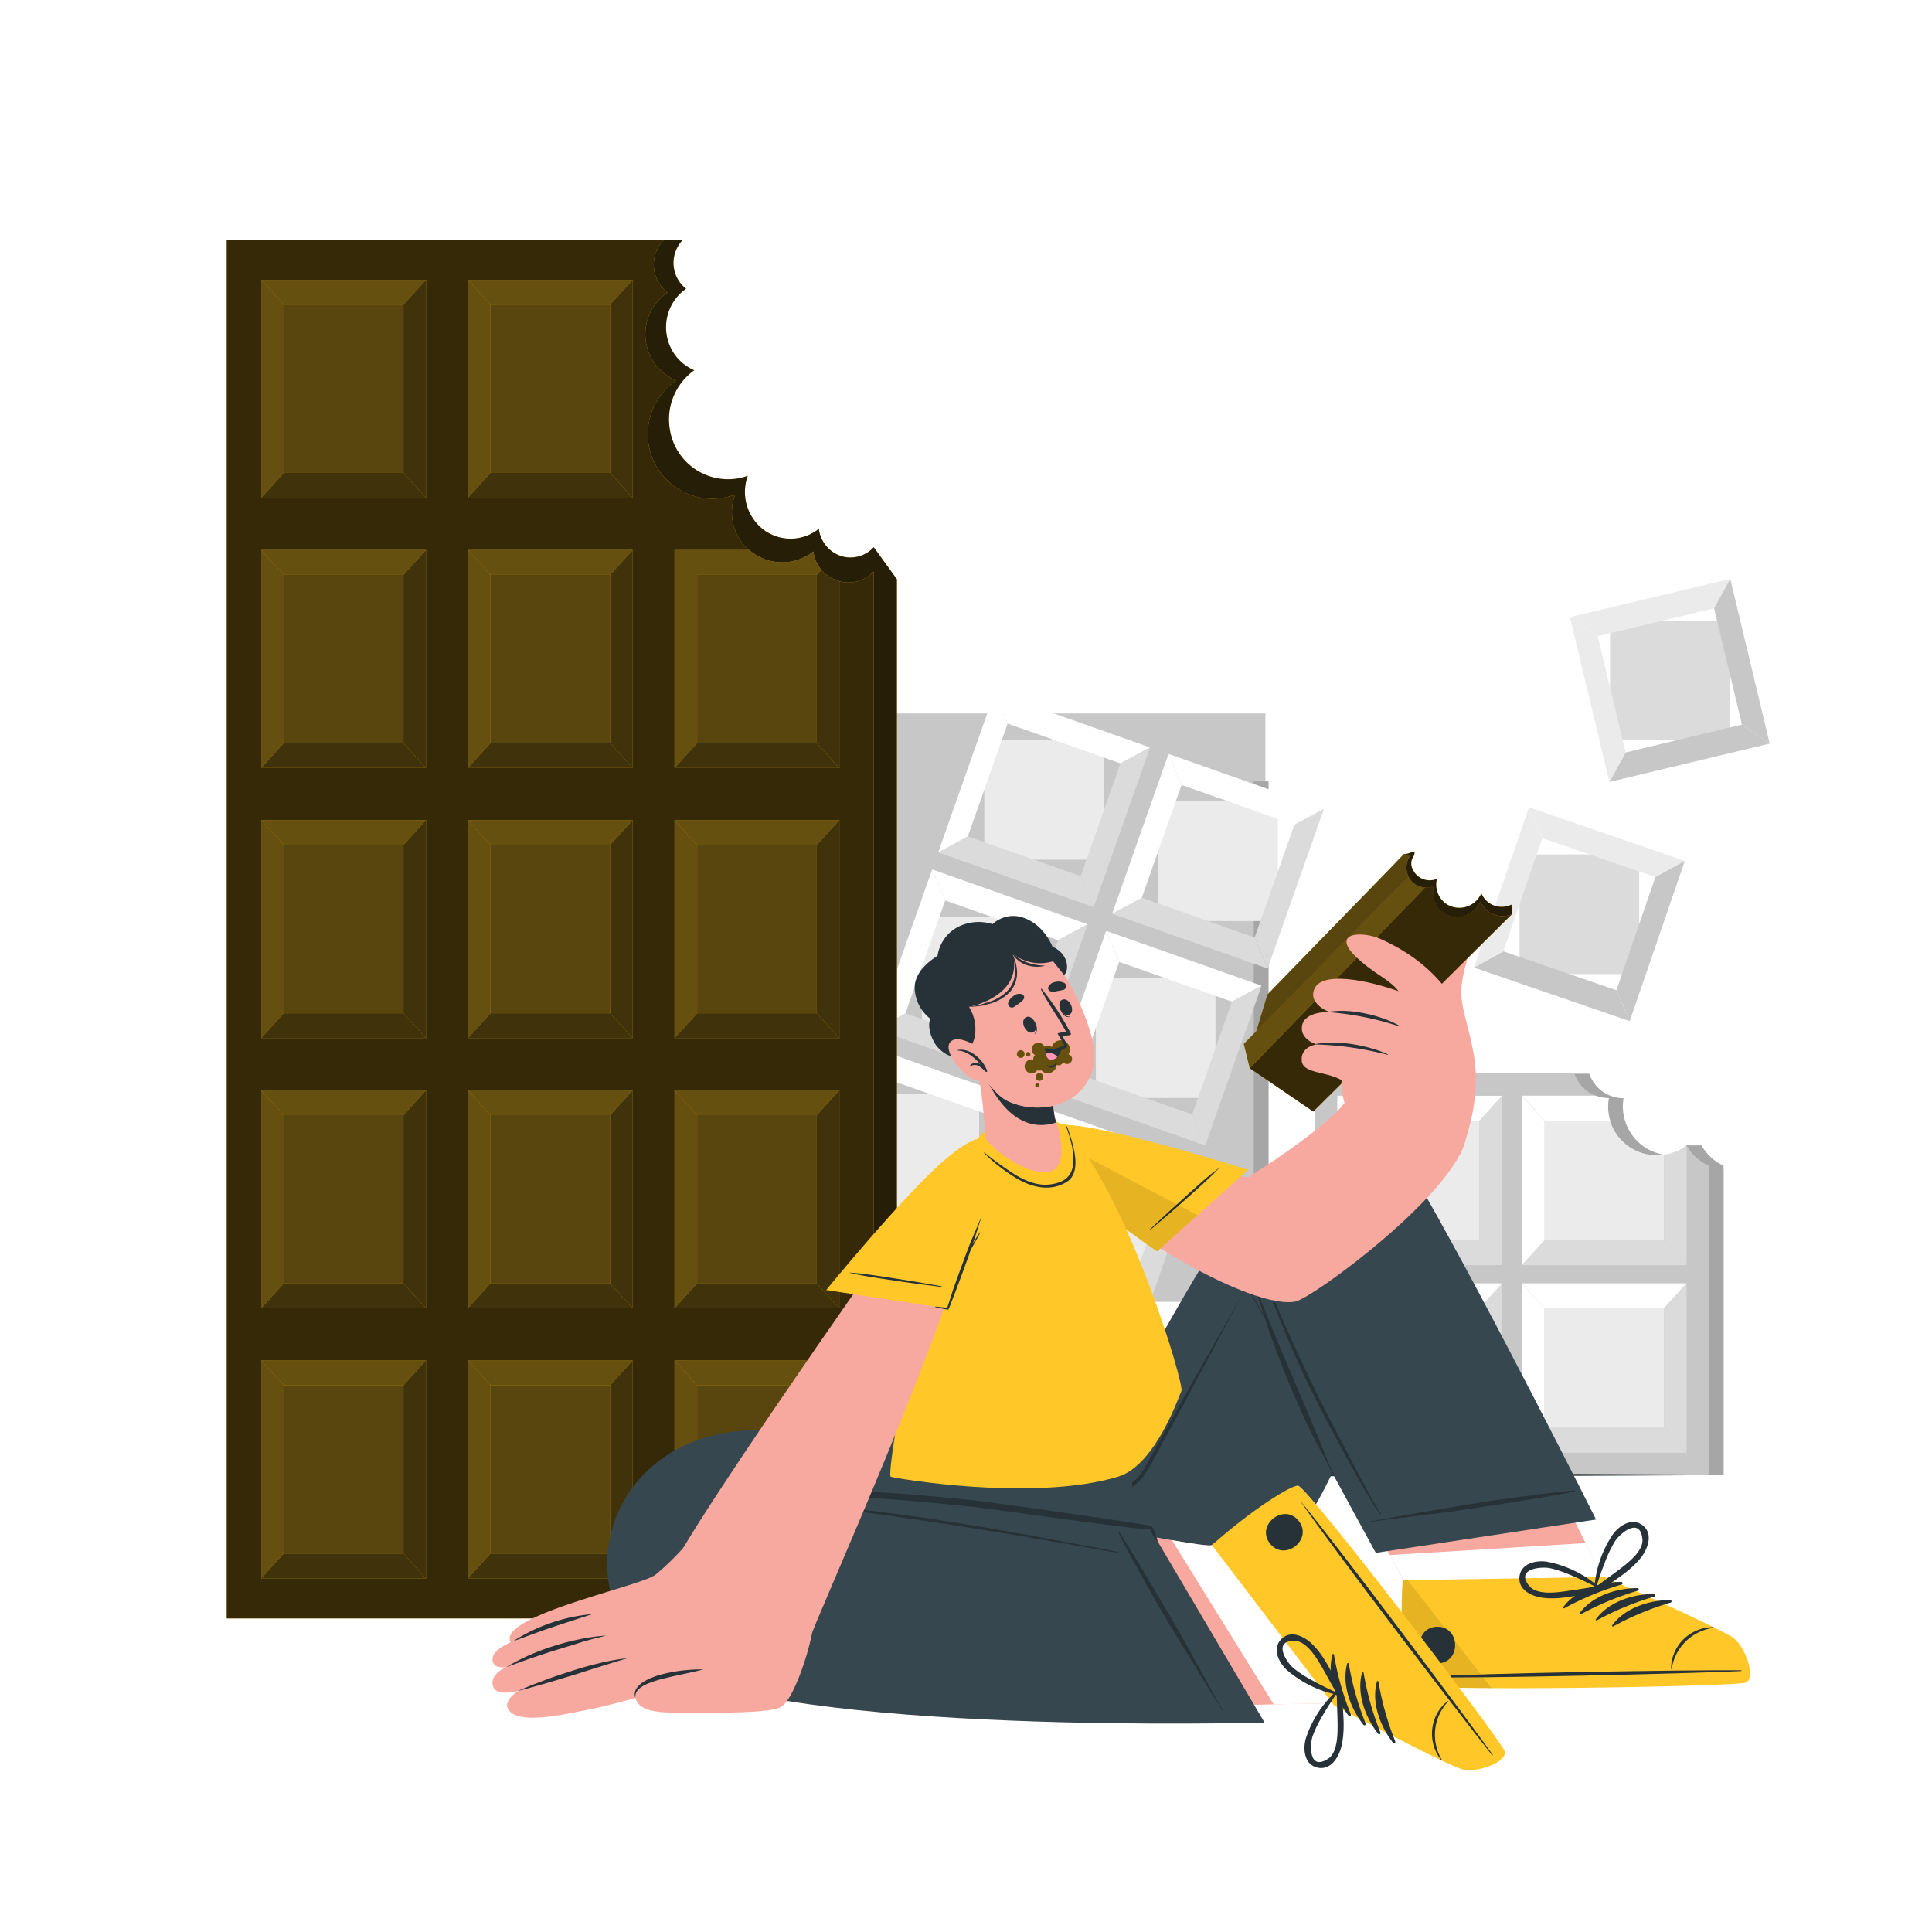 <svg class="animated" id="freepik_stories-world-chocolate-day" xmlns="http://www.w3.org/2000/svg" viewBox="0 0 500 500" version="1.1" xmlns:xlink="http://www.w3.org/1999/xlink" xmlns:svgjs="http://svgjs.com/svgjs"><style>svg#freepik_stories-world-chocolate-day:not(.animated) .animable {opacity: 0;}svg#freepik_stories-world-chocolate-day.animated #freepik--background-complete--inject-35 {animation: 1.5s Infinite  linear floating;animation-delay: 0s;}svg#freepik_stories-world-chocolate-day.animated #freepik--chocolate-bar--inject-35 {animation: 1.5s Infinite  linear floating;animation-delay: 0s;}svg#freepik_stories-world-chocolate-day.animated #freepik--Character--inject-35 {animation: 1.5s Infinite  linear floating;animation-delay: 0s;}            @keyframes floating {                0% {                    opacity: 1;                    transform: translateY(0px);                }                50% {                    transform: translateY(-10px);                }                100% {                    opacity: 1;                    transform: translateY(0px);                }            }        .animator-hidden { display: none; }</style><g id="freepik--background-complete--inject-35" class="animable" style="transform-origin: 330.652px 265.77px;"><path d="M436.5,296.43h3.84a12.59,12.59,0,0,0,5.71,5.24v80H344.22V277.87h67.09a9.38,9.38,0,0,0,5.49,5.72c.24.09.49.17.75.25a9.19,9.19,0,0,0,2.63.38,12.48,12.48,0,0,0,.37,5.81,12.69,12.69,0,0,0,13.93,8.86c2.14-.31.32-1.16,2-2.45" style="fill: rgb(166, 166, 166); transform-origin: 395.135px 329.77px;" id="el903ky0qrdoo" class="animable"></path><path d="M442.21,301.67v80H340.38V277.87h67.09a9.38,9.38,0,0,0,5.49,5.72c.24.09.49.17.75.25a9.19,9.19,0,0,0,2.63.38,12.48,12.48,0,0,0,.37,5.81,12.66,12.66,0,0,0,19.78,6.41v0h0A12.59,12.59,0,0,0,442.21,301.67Z" style="fill: rgb(199, 199, 199); transform-origin: 391.295px 329.77px;" id="elrs80cgt9mji" class="animable"></path><path d="M446.05,302.74v79h-3.84v-80a13.53,13.53,0,0,0,1.72.64A12.27,12.27,0,0,0,446.05,302.74Z" style="fill: rgb(166, 166, 166); transform-origin: 444.13px 341.74px;" id="elqevjdd1z4io" class="animable"></path><g id="elrlkvhm0hlh"><rect x="351.94" y="290.03" width="30.96" height="30.96" style="fill: rgb(235, 235, 235); transform-origin: 367.42px 305.51px; transform: rotate(180deg);" class="animable"></rect></g><polygon points="388.75 327.43 382.9 320.99 351.94 320.99 346.09 327.43 388.75 327.43" style="fill: rgb(219, 219, 219); transform-origin: 367.42px 324.21px;" id="elfstd2dxnd5q" class="animable"></polygon><polygon points="346.09 283.59 351.94 290.03 382.9 290.03 388.75 283.59 346.09 283.59" style="fill: rgb(255, 255, 255); transform-origin: 367.42px 286.81px;" id="elfwq7iyv9beg" class="animable"></polygon><polygon points="346.09 283.59 351.94 290.03 351.94 320.99 346.09 327.43 346.09 283.59" style="fill: rgb(255, 255, 255); transform-origin: 349.015px 305.51px;" id="elhsm3wjc33" class="animable"></polygon><polygon points="388.75 327.43 382.9 320.99 382.9 290.03 388.75 283.59 388.75 327.43" style="fill: rgb(219, 219, 219); transform-origin: 385.825px 305.51px;" id="el384ccu4vszv" class="animable"></polygon><path d="M430.64,298.89V321h-31V290h17a12.69,12.69,0,0,0,13.93,8.86Z" style="fill: rgb(235, 235, 235); transform-origin: 415.14px 305.5px;" id="elcx6z86lgqad" class="animable"></path><polygon points="436.49 327.43 430.64 320.99 399.68 320.99 393.83 327.43 436.49 327.43" style="fill: rgb(219, 219, 219); transform-origin: 415.16px 324.21px;" id="eljx703dyd0l" class="animable"></polygon><path d="M416.71,290h-17l-5.85-6.44H413c.24.09.49.17.75.25a9.19,9.19,0,0,0,2.63.38A12.48,12.48,0,0,0,416.71,290Z" style="fill: rgb(255, 255, 255); transform-origin: 405.285px 286.78px;" id="el8xtp7bntuks" class="animable"></path><polygon points="393.83 283.59 399.68 290.03 399.68 320.99 393.83 327.43 393.83 283.59" style="fill: rgb(255, 255, 255); transform-origin: 396.755px 305.51px;" id="el4vgsspmj0ci" class="animable"></polygon><path d="M436.49,296.44v31L430.64,321v-22.1A12.69,12.69,0,0,0,436.49,296.44Z" style="fill: rgb(219, 219, 219); transform-origin: 433.565px 311.94px;" id="elv469jgkt9fi" class="animable"></path><g id="el012br7vjxxuyp"><rect x="351.94" y="338.58" width="30.96" height="30.96" style="fill: rgb(235, 235, 235); transform-origin: 367.42px 354.06px; transform: rotate(180deg);" class="animable"></rect></g><polygon points="388.75 375.98 382.9 369.54 351.94 369.54 346.09 375.98 388.75 375.98" style="fill: rgb(219, 219, 219); transform-origin: 367.42px 372.76px;" id="elmyp940ozpf" class="animable"></polygon><polygon points="346.09 332.14 351.94 338.58 382.9 338.58 388.75 332.14 346.09 332.14" style="fill: rgb(255, 255, 255); transform-origin: 367.42px 335.36px;" id="elngywx5bayb" class="animable"></polygon><polygon points="346.09 332.14 351.94 338.58 351.94 369.54 346.09 375.98 346.09 332.14" style="fill: rgb(255, 255, 255); transform-origin: 349.015px 354.06px;" id="eldqyy6vywehi" class="animable"></polygon><polygon points="388.75 375.98 382.9 369.54 382.9 338.58 388.75 332.14 388.75 375.98" style="fill: rgb(219, 219, 219); transform-origin: 385.825px 354.06px;" id="elsj527lwjkd9" class="animable"></polygon><g id="elhjhy8xcdsp5"><rect x="399.68" y="338.58" width="30.96" height="30.96" style="fill: rgb(235, 235, 235); transform-origin: 415.16px 354.06px; transform: rotate(180deg);" class="animable"></rect></g><polygon points="436.49 375.98 430.64 369.54 399.68 369.54 393.83 375.98 436.49 375.98" style="fill: rgb(219, 219, 219); transform-origin: 415.16px 372.76px;" id="el4y7rmb7mbqb" class="animable"></polygon><polygon points="393.83 332.14 399.68 338.58 430.64 338.58 436.49 332.14 393.83 332.14" style="fill: rgb(255, 255, 255); transform-origin: 415.16px 335.36px;" id="elxrdz3rm4nzn" class="animable"></polygon><polygon points="393.83 332.14 399.68 338.58 399.68 369.54 393.83 375.98 393.83 332.14" style="fill: rgb(255, 255, 255); transform-origin: 396.755px 354.06px;" id="els6wh4ruf6o" class="animable"></polygon><polygon points="436.49 375.98 430.64 369.54 430.64 338.58 436.49 332.14 436.49 375.98" style="fill: rgb(219, 219, 219); transform-origin: 433.565px 354.06px;" id="eln3z7j22gna" class="animable"></polygon><path d="M436.5,296.43h0v0Z" style="fill: rgb(166, 166, 166); transform-origin: 436.5px 296.43px;" id="eleizt93ioj48" class="animable"></path><g id="elf1sxp8w9y"><rect x="225.65" y="184.64" width="101.83" height="152.28" style="fill: rgb(199, 199, 199); transform-origin: 276.565px 260.78px; transform: rotate(19.344deg);" class="animable"></rect></g><g id="elrxyglexzrm"><rect x="324.47" y="202.22" width="3.84" height="152.28" style="fill: rgb(166, 166, 166); transform-origin: 326.39px 278.36px; transform: rotate(-160.57deg);" class="animable"></rect></g><g id="elhmp54bdyr2h"><rect x="238.59" y="237.31" width="30.96" height="30.96" style="fill: rgb(235, 235, 235); transform-origin: 254.07px 252.79px; transform: rotate(-160.57deg);" class="animable"></rect></g><polygon points="266.89 280.56 263.52 272.54 234.32 262.24 226.66 266.37 266.89 280.56" style="fill: rgb(219, 219, 219); transform-origin: 246.775px 271.4px;" id="el3fitondtjd9" class="animable"></polygon><polygon points="241.25 225.02 244.62 233.04 273.82 243.34 281.48 239.21 241.25 225.02" style="fill: rgb(255, 255, 255); transform-origin: 261.365px 234.18px;" id="elxaauaqkkaj" class="animable"></polygon><polygon points="241.25 225.02 244.62 233.04 234.32 262.24 226.66 266.37 241.25 225.02" style="fill: rgb(255, 255, 255); transform-origin: 235.64px 245.695px;" id="elia8m9d0jq7" class="animable"></polygon><polygon points="266.89 280.56 263.52 272.54 273.82 243.34 281.48 239.21 266.89 280.56" style="fill: rgb(219, 219, 219); transform-origin: 272.5px 259.885px;" id="elr66rkylokbl" class="animable"></polygon><g id="elt7f0lgjai9e"><rect x="283.61" y="253.19" width="30.96" height="30.96" style="fill: rgb(235, 235, 235); transform-origin: 299.09px 268.67px; transform: rotate(-160.57deg);" class="animable"></rect></g><polygon points="311.91 296.44 308.54 288.42 279.34 278.12 271.68 282.25 311.91 296.44" style="fill: rgb(219, 219, 219); transform-origin: 291.795px 287.28px;" id="ele44cm91zeos" class="animable"></polygon><polygon points="286.26 240.9 289.64 248.93 318.83 259.22 326.5 255.09 286.26 240.9" style="fill: rgb(255, 255, 255); transform-origin: 306.38px 250.06px;" id="elr4rgg16m5ms" class="animable"></polygon><polygon points="286.26 240.9 289.64 248.93 279.34 278.12 271.68 282.25 286.26 240.9" style="fill: rgb(255, 255, 255); transform-origin: 280.66px 261.575px;" id="elwkju04iq1is" class="animable"></polygon><polygon points="311.91 296.44 308.54 288.42 318.83 259.22 326.5 255.09 311.91 296.44" style="fill: rgb(219, 219, 219); transform-origin: 317.52px 275.765px;" id="el5ixzeh7q58f" class="animable"></polygon><g id="el4lqj1cu8j05"><rect x="222.44" y="283.1" width="30.96" height="30.96" style="fill: rgb(235, 235, 235); transform-origin: 237.92px 298.58px; transform: rotate(-160.57deg);" class="animable"></rect></g><polygon points="250.74 326.35 247.37 318.32 218.17 308.03 210.51 312.16 250.74 326.35" style="fill: rgb(219, 219, 219); transform-origin: 230.625px 317.19px;" id="el0n6ywldzk26h" class="animable"></polygon><polygon points="225.09 270.81 228.47 278.83 257.67 289.13 265.33 285 225.09 270.81" style="fill: rgb(255, 255, 255); transform-origin: 245.21px 279.97px;" id="eli0tsjd0le3q" class="animable"></polygon><polygon points="225.09 270.81 228.47 278.83 218.17 308.03 210.51 312.16 225.09 270.81" style="fill: rgb(255, 255, 255); transform-origin: 219.49px 291.485px;" id="eltmprbczrfuh" class="animable"></polygon><polygon points="250.74 326.35 247.37 318.32 257.67 289.13 265.33 285 250.74 326.35" style="fill: rgb(219, 219, 219); transform-origin: 256.35px 305.675px;" id="el9r72dea5scn" class="animable"></polygon><g id="eldrzezhmoqsu"><rect x="267.46" y="298.98" width="30.96" height="30.96" style="fill: rgb(235, 235, 235); transform-origin: 282.94px 314.46px; transform: rotate(-160.57deg);" class="animable"></rect></g><polygon points="295.76 342.23 292.38 334.2 263.19 323.91 255.53 328.04 295.76 342.23" style="fill: rgb(219, 219, 219); transform-origin: 275.645px 333.07px;" id="el90mh6vzuya5" class="animable"></polygon><polygon points="270.11 286.69 273.49 294.71 302.68 305.01 310.34 300.88 270.11 286.69" style="fill: rgb(255, 255, 255); transform-origin: 290.225px 295.85px;" id="eltw9xexelcr" class="animable"></polygon><polygon points="270.11 286.69 273.49 294.71 263.19 323.91 255.53 328.04 270.11 286.69" style="fill: rgb(255, 255, 255); transform-origin: 264.51px 307.365px;" id="el6kechuplp4e" class="animable"></polygon><polygon points="295.76 342.23 292.38 334.2 302.68 305.01 310.34 300.88 295.76 342.23" style="fill: rgb(219, 219, 219); transform-origin: 301.36px 321.555px;" id="elz4pa95rrgz" class="animable"></polygon><g id="elgo863fgm9mt"><rect x="254.74" y="191.53" width="30.96" height="30.96" style="fill: rgb(235, 235, 235); transform-origin: 270.22px 207.01px; transform: rotate(-160.57deg);" class="animable"></rect></g><polygon points="283.04 234.78 279.67 226.75 250.47 216.45 242.81 220.59 283.04 234.78" style="fill: rgb(219, 219, 219); transform-origin: 262.925px 225.615px;" id="elqz9frc91uy9" class="animable"></polygon><polygon points="257.4 179.24 260.77 187.26 289.97 197.56 297.63 193.43 257.4 179.24" style="fill: rgb(255, 255, 255); transform-origin: 277.515px 188.4px;" id="elick70p8md6" class="animable"></polygon><polygon points="257.4 179.24 260.77 187.26 250.47 216.45 242.81 220.59 257.4 179.24" style="fill: rgb(255, 255, 255); transform-origin: 251.79px 199.915px;" id="elw7x3nmxn1yd" class="animable"></polygon><polygon points="283.04 234.78 279.67 226.75 289.97 197.56 297.63 193.43 283.04 234.78" style="fill: rgb(219, 219, 219); transform-origin: 288.65px 214.105px;" id="elzxvrtoexk4" class="animable"></polygon><g id="elf23vwiqq379"><rect x="299.76" y="207.41" width="30.96" height="30.96" style="fill: rgb(235, 235, 235); transform-origin: 315.24px 222.89px; transform: rotate(-160.57deg);" class="animable"></rect></g><polygon points="328.06 250.66 324.69 242.63 295.49 232.34 287.83 236.47 328.06 250.66" style="fill: rgb(219, 219, 219); transform-origin: 307.945px 241.5px;" id="el4q97t57g53c" class="animable"></polygon><polygon points="302.42 195.12 305.79 203.14 334.99 213.44 342.65 209.31 302.42 195.12" style="fill: rgb(255, 255, 255); transform-origin: 322.535px 204.28px;" id="elfn3rxoq9ftn" class="animable"></polygon><polygon points="302.42 195.12 305.79 203.14 295.49 232.34 287.83 236.47 302.42 195.12" style="fill: rgb(255, 255, 255); transform-origin: 296.81px 215.795px;" id="el8yokyo55n74" class="animable"></polygon><polygon points="328.06 250.66 324.69 242.63 334.99 213.44 342.65 209.31 328.06 250.66" style="fill: rgb(219, 219, 219); transform-origin: 333.67px 229.985px;" id="elv3xz5x1xqe" class="animable"></polygon><g id="elsvomdfadh4"><rect x="416.67" y="160.6" width="30.96" height="30.96" style="fill: rgb(219, 219, 219); transform-origin: 432.15px 176.08px; transform: rotate(166.54deg);" class="animable"></rect></g><polygon points="458 192.44 450.81 187.53 420.7 194.74 416.51 202.37 458 192.44" style="fill: rgb(199, 199, 199); transform-origin: 437.255px 194.95px;" id="eljld0rnya47" class="animable"></polygon><polygon points="406.3 159.73 413.49 164.63 443.6 157.43 447.79 149.8 406.3 159.73" style="fill: rgb(235, 235, 235); transform-origin: 427.045px 157.215px;" id="eldmengzxrzy8" class="animable"></polygon><polygon points="406.3 159.73 413.49 164.63 420.7 194.74 416.51 202.37 406.3 159.73" style="fill: rgb(235, 235, 235); transform-origin: 413.5px 181.05px;" id="elzddcj92cyo" class="animable"></polygon><polygon points="458 192.44 450.81 187.53 443.6 157.43 447.79 149.8 458 192.44" style="fill: rgb(199, 199, 199); transform-origin: 450.8px 171.12px;" id="eluxvkfvtzd4" class="animable"></polygon><g id="elxrkxtgzgpsk"><rect x="393.25" y="221.12" width="30.96" height="30.96" style="fill: rgb(219, 219, 219); transform-origin: 408.73px 236.6px; transform: rotate(-161.02deg);" class="animable"></rect></g><polygon points="421.77 264.27 418.33 256.27 389.06 246.2 381.43 250.39 421.77 264.27" style="fill: rgb(199, 199, 199); transform-origin: 401.6px 255.235px;" id="elzgooqaotbh" class="animable"></polygon><polygon points="395.69 208.93 399.13 216.93 428.4 227 436.03 222.81 395.69 208.93" style="fill: rgb(235, 235, 235); transform-origin: 415.86px 217.965px;" id="el1aq23njnc3e" class="animable"></polygon><polygon points="395.69 208.93 399.13 216.93 389.06 246.2 381.43 250.39 395.69 208.93" style="fill: rgb(235, 235, 235); transform-origin: 390.28px 229.66px;" id="eltmfyojf67z" class="animable"></polygon><polygon points="421.77 264.27 418.33 256.27 428.4 227 436.03 222.81 421.77 264.27" style="fill: rgb(199, 199, 199); transform-origin: 427.18px 243.54px;" id="elofg4emfuwn" class="animable"></polygon></g><g id="freepik--Shadow--inject-35" class="animable animator-hidden" style="transform-origin: 249.79px 435.74px;"><ellipse cx="249.79" cy="435.74" rx="201.75" ry="22.53" style="fill: rgb(235, 235, 235); transform-origin: 249.79px 435.74px;" id="elnjsom8ik6rr" class="animable"></ellipse></g><g id="freepik--Text--inject-35" class="animable animator-hidden" style="transform-origin: 324.56px 113.745px;"><path d="M194.24,63.16,203.83,86l6.82-16.14a1.07,1.07,0,0,1,.88-.57,1.09,1.09,0,0,1,1,.57L219.27,86l9.59-22.81a.94.94,0,0,1,1.26-.46.91.91,0,0,1,.46,1.23L220.15,88.69a1,1,0,0,1-.76.61h-.19a.69.69,0,0,1-.46-.15s-.12-.08-.16-.15a1.53,1.53,0,0,1-.15-.23.15.15,0,0,0,0-.12l-6.82-16.21-6.86,16.21a.26.26,0,0,1-.08.19.6.6,0,0,1-.19.27.14.14,0,0,0-.08,0,.82.82,0,0,1-.53.15.92.92,0,0,1-.58-.19l-.08-.07,0,0a1,1,0,0,1-.23-.46L192.56,63.93A.91.91,0,0,1,193,62.7.9.9,0,0,1,194.24,63.16Z" style="fill: rgb(255, 199, 39); transform-origin: 211.568px 75.951px;" id="eljmpdif2e9u" class="animable"></path><path d="M246.68,62.09c7.17,0,12.8,6.09,12.84,13.61s-5.67,13.6-12.84,13.6-12.92-6.09-13-13.6S239.43,62.09,246.68,62.09Zm0,25.34c5.9,0,10.89-5.18,10.92-11.73s-5-11.7-10.92-11.7c-6.1,0-11.08,5.06-11.08,11.7S240.58,87.43,246.68,87.43Z" style="fill: rgb(255, 199, 39); transform-origin: 246.6px 75.695px;" id="el76m2g38r1fs" class="animable"></path><path d="M280.83,83.25a4.85,4.85,0,0,0-2.18-4.07,8.7,8.7,0,0,0-3.11-1.34.94.94,0,0,0-.19-.07h-6.52V88.38a.94.94,0,0,1-1.87,0v-25a1,1,0,0,1,.84-.92h7.67a7.67,7.67,0,0,1,3.21,14.61c.12.07.23.11.39.19a6.78,6.78,0,0,1,3.6,6,10.25,10.25,0,0,0,.35,3.1,1.3,1.3,0,0,0,.38.65.95.95,0,0,1,.42,1.84,3.91,3.91,0,0,1-.46,0h-.08a2.14,2.14,0,0,1-1.72-1.22A9.52,9.52,0,0,1,280.83,83.25Zm-5.36-18.9h-6.64V75.93h6.79a5.79,5.79,0,0,0-.15-11.58Z" style="fill: rgb(255, 199, 39); transform-origin: 275.707px 75.842px;" id="el9i419relxdp" class="animable"></path><path d="M292.45,89.3h-.08a.93.93,0,0,1-.92-.92v-25a.94.94,0,0,1,1.88,0v24h12.84a.94.94,0,1,1,0,1.87Z" style="fill: rgb(255, 199, 39); transform-origin: 299.328px 75.87px;" id="elxj5zvghumu" class="animable"></path><path d="M314,89.3h-.15a.91.91,0,0,1-.84-.92v-25a.93.93,0,0,1,.92-.92h5a13.42,13.42,0,1,1,0,26.83Zm5-1.87a11.54,11.54,0,1,0,0-23.08h-4.06V87.43Z" style="fill: rgb(255, 199, 39); transform-origin: 322.863px 75.877px;" id="elmp7gy111yab" class="animable"></path><g id="elqsrmm78eo5a"><g style="opacity: 0.85; transform-origin: 262.591px 75.695px;" class="animable"><path d="M194.24,63.16,203.83,86l6.82-16.14a1.07,1.07,0,0,1,.88-.57,1.09,1.09,0,0,1,1,.57L219.27,86l9.59-22.81a.94.94,0,0,1,1.26-.46.91.91,0,0,1,.46,1.23L220.15,88.69a1,1,0,0,1-.76.61h-.19a.69.69,0,0,1-.46-.15s-.12-.08-.16-.15a1.53,1.53,0,0,1-.15-.23.15.15,0,0,0,0-.12l-6.82-16.21-6.86,16.21a.26.26,0,0,1-.08.19.6.6,0,0,1-.19.27.14.14,0,0,0-.08,0,.82.82,0,0,1-.53.15.92.92,0,0,1-.58-.19l-.08-.07,0,0a1,1,0,0,1-.23-.46L192.56,63.93A.91.91,0,0,1,193,62.7.9.9,0,0,1,194.24,63.16Z" id="elvgqdaph42ns" class="animable" style="transform-origin: 211.568px 75.951px;"></path><path d="M246.68,62.09c7.17,0,12.8,6.09,12.84,13.61s-5.67,13.6-12.84,13.6-12.92-6.09-13-13.6S239.43,62.09,246.68,62.09Zm0,25.34c5.9,0,10.89-5.18,10.92-11.73s-5-11.7-10.92-11.7c-6.1,0-11.08,5.06-11.08,11.7S240.58,87.43,246.68,87.43Z" id="elaj9rtqllxi8" class="animable" style="transform-origin: 246.6px 75.695px;"></path><path d="M280.83,83.25a4.85,4.85,0,0,0-2.18-4.07,8.7,8.7,0,0,0-3.11-1.34.94.94,0,0,0-.19-.07h-6.52V88.38a.94.94,0,0,1-1.87,0v-25a1,1,0,0,1,.84-.92h7.67a7.67,7.67,0,0,1,3.21,14.61c.12.07.23.11.39.19a6.78,6.78,0,0,1,3.6,6,10.25,10.25,0,0,0,.35,3.1,1.3,1.3,0,0,0,.38.65.95.95,0,0,1,.42,1.84,3.91,3.91,0,0,1-.46,0h-.08a2.14,2.14,0,0,1-1.72-1.22A9.52,9.52,0,0,1,280.83,83.25Zm-5.36-18.9h-6.64V75.93h6.79a5.79,5.79,0,0,0-.15-11.58Z" id="el8ct8fwekqs" class="animable" style="transform-origin: 275.707px 75.842px;"></path><path d="M292.45,89.3h-.08a.93.93,0,0,1-.92-.92v-25a.94.94,0,0,1,1.88,0v24h12.84a.94.94,0,1,1,0,1.87Z" id="eljh765pwqxf" class="animable" style="transform-origin: 299.328px 75.87px;"></path><path d="M314,89.3h-.15a.91.91,0,0,1-.84-.92v-25a.93.93,0,0,1,.92-.92h5a13.42,13.42,0,1,1,0,26.83Zm5-1.87a11.54,11.54,0,1,0,0-23.08h-4.06V87.43Z" id="elq7c23wud3xt" class="animable" style="transform-origin: 322.863px 75.877px;"></path></g></g><path d="M217.21,113.55a14.07,14.07,0,0,1,14.07-13.8,14.31,14.31,0,0,1,8.85,3,2.2,2.2,0,0,1-2.68,3.49,9.53,9.53,0,0,0-6.17-2.11,10.18,10.18,0,0,0-6.9,2.76,9.48,9.48,0,0,0-2.8,6.67,9.34,9.34,0,0,0,2.8,6.67,10.14,10.14,0,0,0,6.9,2.76,9.61,9.61,0,0,0,6.17-2.11,2.33,2.33,0,0,1,3.07.42,2.26,2.26,0,0,1-.39,3.07,14.31,14.31,0,0,1-8.85,3A14,14,0,0,1,217.21,113.55Z" style="fill: rgb(255, 199, 39); transform-origin: 229.099px 113.56px;" id="elylzkunxpmtf" class="animable"></path><path d="M248,125.24V102.63a2.08,2.08,0,0,1,2.11-2.11,2.11,2.11,0,0,1,2.15,2.11v9.2h9.93v-9.2a2.08,2.08,0,0,1,2.1-2.11,2.11,2.11,0,0,1,2.15,2.11v22.61a2.11,2.11,0,0,1-2.15,2.11,2.08,2.08,0,0,1-2.1-2.11V116h-9.93v9.2a2.11,2.11,0,0,1-2.15,2.11A2.08,2.08,0,0,1,248,125.24Z" style="fill: rgb(255, 199, 39); transform-origin: 257.22px 113.935px;" id="elxb7o8z9plr" class="animable"></path><path d="M295.14,103.85a14.09,14.09,0,0,1,0,19.4,12.55,12.55,0,0,1-9.16,4.1,12.94,12.94,0,0,1-9.39-4.1,14.28,14.28,0,0,1,0-19.4,12.79,12.79,0,0,1,9.39-4.1A12.4,12.4,0,0,1,295.14,103.85Zm-.5,9.7a9.94,9.94,0,0,0-2.6-6.71,8.28,8.28,0,0,0-12.27,0,9.76,9.76,0,0,0-2.61,6.71,9.59,9.59,0,0,0,2.61,6.67,8.2,8.2,0,0,0,12.27,0A9.76,9.76,0,0,0,294.64,113.55Z" style="fill: rgb(255, 199, 39); transform-origin: 285.9px 113.55px;" id="elo5hhag40wwb" class="animable"></path><path d="M304.22,113.55a14.08,14.08,0,0,1,14.07-13.8,14.36,14.36,0,0,1,8.86,3,2.27,2.27,0,0,1,.38,3.07,2.25,2.25,0,0,1-3.07.42,9.53,9.53,0,0,0-6.17-2.11,10.18,10.18,0,0,0-6.9,2.76,9.48,9.48,0,0,0-2.8,6.67,9.34,9.34,0,0,0,2.8,6.67,10.14,10.14,0,0,0,6.9,2.76,9.61,9.61,0,0,0,6.17-2.11,2.33,2.33,0,0,1,3.07.42,2.27,2.27,0,0,1-.38,3.07,14.36,14.36,0,0,1-8.86,3A14,14,0,0,1,304.22,113.55Z" style="fill: rgb(255, 199, 39); transform-origin: 316.091px 113.56px;" id="elao9b3aqymyd" class="animable"></path><path d="M355.36,103.85a14.09,14.09,0,0,1,0,19.4,12.58,12.58,0,0,1-9.16,4.1,13,13,0,0,1-9.4-4.1,14.31,14.31,0,0,1,0-19.4,12.81,12.81,0,0,1,9.4-4.1A12.43,12.43,0,0,1,355.36,103.85Zm-.5,9.7a10,10,0,0,0-2.61-6.71,8.27,8.27,0,0,0-6.05-2.72,8.35,8.35,0,0,0-6.21,2.72,9.76,9.76,0,0,0-2.61,6.71,9.59,9.59,0,0,0,2.61,6.67,8.19,8.19,0,0,0,12.26,0A9.77,9.77,0,0,0,354.86,113.55Z" style="fill: rgb(255, 199, 39); transform-origin: 346.121px 113.55px;" id="elv4ppfdyvceq" class="animable"></path><path d="M366.59,125.24V102.63a2.1,2.1,0,0,1,2.11-2.11,2.14,2.14,0,0,1,2.14,2.11V123.1h10.39a2.13,2.13,0,0,1,0,4.25H368.7A2.1,2.1,0,0,1,366.59,125.24Z" style="fill: rgb(255, 199, 39); transform-origin: 374.902px 113.935px;" id="el5apkb11uvyo" class="animable"></path><path d="M401.85,121h-9.31l-1.88,5a2.16,2.16,0,0,1-2,1.34,2.43,2.43,0,0,1-.73-.11,2.19,2.19,0,0,1-1.27-2.76l8.47-22.58a2.15,2.15,0,0,1,2-1.34,2.12,2.12,0,0,1,2,1.34l8.47,22.58a2.19,2.19,0,0,1-1.27,2.76,2.24,2.24,0,0,1-.73.11,2.07,2.07,0,0,1-1.95-1.34Zm-1.57-4.22-3.11-8.24-3.1,8.24Z" style="fill: rgb(255, 199, 39); transform-origin: 397.13px 113.945px;" id="el01cfcz6r27u4" class="animable"></path><path d="M425.5,104.77h-6.09v20.47a2.08,2.08,0,0,1-2.11,2.11,2.1,2.1,0,0,1-2.11-2.11V104.77h-6.05a2.13,2.13,0,0,1-2.11-2.14,2.08,2.08,0,0,1,2.11-2.11H425.5a2.1,2.1,0,0,1,2.11,2.11A2.16,2.16,0,0,1,425.5,104.77Z" style="fill: rgb(255, 199, 39); transform-origin: 417.32px 113.935px;" id="el5amdfqf0m5" class="animable"></path><path d="M433.93,125.24V102.63a2.08,2.08,0,0,1,2.11-2.11h12.54a2.12,2.12,0,0,1,2.1,2.11,2.15,2.15,0,0,1-2.1,2.14H438.19v7h8.93a2.13,2.13,0,0,1,0,4.25h-8.93v7.06h10.39a2.13,2.13,0,0,1,0,4.25H436.16c-.08,0-.08,0-.08,0l0,0A2.1,2.1,0,0,1,433.93,125.24Z" style="fill: rgb(255, 199, 39); transform-origin: 442.305px 113.925px;" id="eltx9505bvz3p" class="animable"></path><g id="el3zkwieb447a"><g style="opacity: 0.65; transform-origin: 333.945px 113.56px;" class="animable"><path d="M217.21,113.55a14.07,14.07,0,0,1,14.07-13.8,14.31,14.31,0,0,1,8.85,3,2.2,2.2,0,0,1-2.68,3.49,9.53,9.53,0,0,0-6.17-2.11,10.18,10.18,0,0,0-6.9,2.76,9.48,9.48,0,0,0-2.8,6.67,9.34,9.34,0,0,0,2.8,6.67,10.14,10.14,0,0,0,6.9,2.76,9.61,9.61,0,0,0,6.17-2.11,2.33,2.33,0,0,1,3.07.42,2.26,2.26,0,0,1-.39,3.07,14.31,14.31,0,0,1-8.85,3A14,14,0,0,1,217.21,113.55Z" id="eltuojbcecaes" class="animable" style="transform-origin: 229.099px 113.56px;"></path><path d="M248,125.24V102.63a2.08,2.08,0,0,1,2.11-2.11,2.11,2.11,0,0,1,2.15,2.11v9.2h9.93v-9.2a2.08,2.08,0,0,1,2.1-2.11,2.11,2.11,0,0,1,2.15,2.11v22.61a2.11,2.11,0,0,1-2.15,2.11,2.08,2.08,0,0,1-2.1-2.11V116h-9.93v9.2a2.11,2.11,0,0,1-2.15,2.11A2.08,2.08,0,0,1,248,125.24Z" id="elcs1vzienw1a" class="animable" style="transform-origin: 257.22px 113.935px;"></path><path d="M295.14,103.85a14.09,14.09,0,0,1,0,19.4,12.55,12.55,0,0,1-9.16,4.1,12.94,12.94,0,0,1-9.39-4.1,14.28,14.28,0,0,1,0-19.4,12.79,12.79,0,0,1,9.39-4.1A12.4,12.4,0,0,1,295.14,103.85Zm-.5,9.7a9.94,9.94,0,0,0-2.6-6.71,8.28,8.28,0,0,0-12.27,0,9.76,9.76,0,0,0-2.61,6.71,9.59,9.59,0,0,0,2.61,6.67,8.2,8.2,0,0,0,12.27,0A9.76,9.76,0,0,0,294.64,113.55Z" id="elukfi76f5xc" class="animable" style="transform-origin: 285.9px 113.55px;"></path><path d="M304.22,113.55a14.08,14.08,0,0,1,14.07-13.8,14.36,14.36,0,0,1,8.86,3,2.27,2.27,0,0,1,.38,3.07,2.25,2.25,0,0,1-3.07.42,9.53,9.53,0,0,0-6.17-2.11,10.18,10.18,0,0,0-6.9,2.76,9.48,9.48,0,0,0-2.8,6.67,9.34,9.34,0,0,0,2.8,6.67,10.14,10.14,0,0,0,6.9,2.76,9.61,9.61,0,0,0,6.17-2.11,2.33,2.33,0,0,1,3.07.42,2.27,2.27,0,0,1-.38,3.07,14.36,14.36,0,0,1-8.86,3A14,14,0,0,1,304.22,113.55Z" id="elf1g7u3dz3de" class="animable" style="transform-origin: 316.091px 113.56px;"></path><path d="M355.36,103.85a14.09,14.09,0,0,1,0,19.4,12.58,12.58,0,0,1-9.16,4.1,13,13,0,0,1-9.4-4.1,14.31,14.31,0,0,1,0-19.4,12.81,12.81,0,0,1,9.4-4.1A12.43,12.43,0,0,1,355.36,103.85Zm-.5,9.7a10,10,0,0,0-2.61-6.71,8.27,8.27,0,0,0-6.05-2.72,8.35,8.35,0,0,0-6.21,2.72,9.76,9.76,0,0,0-2.61,6.71,9.59,9.59,0,0,0,2.61,6.67,8.19,8.19,0,0,0,12.26,0A9.77,9.77,0,0,0,354.86,113.55Z" id="el6cg5ur17t7p" class="animable" style="transform-origin: 346.121px 113.55px;"></path><path d="M366.59,125.24V102.63a2.1,2.1,0,0,1,2.11-2.11,2.14,2.14,0,0,1,2.14,2.11V123.1h10.39a2.13,2.13,0,0,1,0,4.25H368.7A2.1,2.1,0,0,1,366.59,125.24Z" id="elyj8im33er8" class="animable" style="transform-origin: 374.902px 113.935px;"></path><path d="M401.85,121h-9.31l-1.88,5a2.16,2.16,0,0,1-2,1.34,2.43,2.43,0,0,1-.73-.11,2.19,2.19,0,0,1-1.27-2.76l8.47-22.58a2.15,2.15,0,0,1,2-1.34,2.12,2.12,0,0,1,2,1.34l8.47,22.58a2.19,2.19,0,0,1-1.27,2.76,2.24,2.24,0,0,1-.73.11,2.07,2.07,0,0,1-1.95-1.34Zm-1.57-4.22-3.11-8.24-3.1,8.24Z" id="el9n7xnwgmu85" class="animable" style="transform-origin: 397.13px 113.945px;"></path><path d="M425.5,104.77h-6.09v20.47a2.08,2.08,0,0,1-2.11,2.11,2.1,2.1,0,0,1-2.11-2.11V104.77h-6.05a2.13,2.13,0,0,1-2.11-2.14,2.08,2.08,0,0,1,2.11-2.11H425.5a2.1,2.1,0,0,1,2.11,2.11A2.16,2.16,0,0,1,425.5,104.77Z" id="elu1f0ezsqsz9" class="animable" style="transform-origin: 417.32px 113.935px;"></path><path d="M433.93,125.24V102.63a2.08,2.08,0,0,1,2.11-2.11h12.54a2.12,2.12,0,0,1,2.1,2.11,2.15,2.15,0,0,1-2.1,2.14H438.19v7h8.93a2.13,2.13,0,0,1,0,4.25h-8.93v7.06h10.39a2.13,2.13,0,0,1,0,4.25H436.16c-.08,0-.08,0-.08,0l0,0A2.1,2.1,0,0,1,433.93,125.24Z" id="elc9st5aeu8mt" class="animable" style="transform-origin: 442.305px 113.925px;"></path></g></g><path d="M243.79,165.4h-.16a.92.92,0,0,1-.84-.92v-25a.93.93,0,0,1,.92-.92h5a13.42,13.42,0,1,1,0,26.83Zm4.94-1.88a11.54,11.54,0,1,0,0-23.08h-4.06v23.08Z" style="fill: rgb(255, 199, 39); transform-origin: 252.643px 151.978px;" id="elx3y06jlvyii" class="animable"></path><path d="M282.54,158.46H270.31l-2.37,6.33a1,1,0,0,1-.89.61c-.07,0-.23,0-.34,0a1,1,0,0,1-.54-1.23l9.32-24.87a1,1,0,0,1,.92-.58,1,1,0,0,1,.92.58l9.31,24.87a1,1,0,0,1-.5,1.23c-.15,0-.23,0-.34,0a1,1,0,0,1-.88-.61ZM271,156.58h10.85l-5.41-14.41Z" style="fill: rgb(255, 199, 39); transform-origin: 276.408px 152.06px;" id="elye0ppeeuark" class="animable"></path><path d="M297.11,152.52l-9-12.31a1,1,0,0,1,.19-1.3.88.88,0,0,1,1.3.16L298,150.6l8.43-11.53a.88.88,0,0,1,1.3-.16.91.91,0,0,1,.2,1.3l-9,12.23v12a.91.91,0,0,1-.92.92.93.93,0,0,1-.92-.92Z" style="fill: rgb(255, 199, 39); transform-origin: 298.035px 152.027px;" id="elc0nk2xj1dtg" class="animable"></path><path d="M243.79,165.4h-.16a.92.92,0,0,1-.84-.92v-25a.93.93,0,0,1,.92-.92h5a13.42,13.42,0,1,1,0,26.83Zm4.94-1.88a11.54,11.54,0,1,0,0-23.08h-4.06v23.08Z" id="elwef1n48rty" class="animable" style="transform-origin: 252.643px 151.978px;"></path><path d="M282.54,158.46H270.31l-2.37,6.33a1,1,0,0,1-.89.61c-.07,0-.23,0-.34,0a1,1,0,0,1-.54-1.23l9.32-24.87a1,1,0,0,1,.92-.58,1,1,0,0,1,.92.58l9.31,24.87a1,1,0,0,1-.5,1.23c-.15,0-.23,0-.34,0a1,1,0,0,1-.88-.61ZM271,156.58h10.85l-5.41-14.41Z" id="elbwj168xtz1" class="animable" style="transform-origin: 276.408px 152.06px;"></path><path d="M297.11,152.52l-9-12.31a1,1,0,0,1,.19-1.3.88.88,0,0,1,1.3.16L298,150.6l8.43-11.53a.88.88,0,0,1,1.3-.16.91.91,0,0,1,.2,1.3l-9,12.23v12a.91.91,0,0,1-.92.92.93.93,0,0,1-.92-.92Z" id="elkywy41c0udp" class="animable" style="transform-origin: 298.035px 152.027px;"></path><path d="M399.24,80.89a5.17,5.17,0,1,1-5.17-5.17A5.17,5.17,0,0,1,399.24,80.89Z" style="fill: rgb(255, 199, 39); transform-origin: 394.07px 80.89px;" id="elul01zfyn63" class="animable"></path><g id="elua0yuehc7il"><path d="M399.24,80.89a5.17,5.17,0,1,1-5.17-5.17A5.17,5.17,0,0,1,399.24,80.89Z" style="opacity: 0.65; transform-origin: 394.07px 80.89px;" class="animable"></path></g><path d="M200.64,102a5.18,5.18,0,1,1-5.17-5.17A5.18,5.18,0,0,1,200.64,102Z" style="fill: rgb(255, 199, 39); transform-origin: 195.46px 102.01px;" id="el3tx5f3egjs4" class="animable"></path><g id="elomj7ck1n96r"><path d="M200.64,102a5.18,5.18,0,1,1-5.17-5.17A5.18,5.18,0,0,1,200.64,102Z" style="opacity: 0.65; transform-origin: 195.46px 102.01px;" class="animable"></path></g><path d="M344.63,138.69a5.17,5.17,0,1,1-5.17-5.17A5.17,5.17,0,0,1,344.63,138.69Z" style="fill: rgb(255, 199, 39); transform-origin: 339.46px 138.69px;" id="elvzp650zs1k" class="animable"></path><g id="elmghmk2tknt"><path d="M344.63,138.69a5.17,5.17,0,1,1-5.17-5.17A5.17,5.17,0,0,1,344.63,138.69Z" style="opacity: 0.65; transform-origin: 339.46px 138.69px;" class="animable"></path></g><path d="M381.29,92.8a2.49,2.49,0,1,1-2.49-2.48A2.49,2.49,0,0,1,381.29,92.8Z" style="fill: rgb(255, 199, 39); transform-origin: 378.8px 92.81px;" id="elws7x2tb4mlr" class="animable"></path><g id="el9x2ozf9mra"><path d="M381.29,92.8a2.49,2.49,0,1,1-2.49-2.48A2.49,2.49,0,0,1,381.29,92.8Z" style="opacity: 0.65; transform-origin: 378.8px 92.81px;" class="animable"></path></g><path d="M325.19,133.52a2.49,2.49,0,1,1-2.48-2.48A2.49,2.49,0,0,1,325.19,133.52Z" style="fill: rgb(255, 199, 39); transform-origin: 322.7px 133.53px;" id="elnknc3kxyu8o" class="animable"></path><g id="elbzkzebnox5f"><path d="M325.19,133.52a2.49,2.49,0,1,1-2.48-2.48A2.49,2.49,0,0,1,325.19,133.52Z" style="opacity: 0.65; transform-origin: 322.7px 133.53px;" class="animable"></path></g><circle cx="214.35" cy="99.75" r="2.48" style="fill: rgb(255, 199, 39); transform-origin: 214.35px 99.75px;" id="el55azflkf6sh" class="animable"></circle><g id="elpq7yft668p"><circle cx="214.35" cy="99.75" r="2.48" style="opacity: 0.65; transform-origin: 214.35px 99.75px;" class="animable"></circle></g><circle cx="427.96" cy="132.86" r="2.48" style="fill: rgb(255, 199, 39); transform-origin: 427.96px 132.86px;" id="els5jxes54irp" class="animable"></circle><g id="el63pxmzg4a6f"><circle cx="427.96" cy="132.86" r="2.48" style="opacity: 0.65; transform-origin: 427.96px 132.86px;" class="animable"></circle></g><path d="M458.84,108.57a1.4,1.4,0,1,1-1.4-1.4A1.4,1.4,0,0,1,458.84,108.57Z" style="fill: rgb(255, 199, 39); transform-origin: 457.44px 108.57px;" id="elso48wopz7eo" class="animable"></path><g id="elwethz877u6f"><path d="M458.84,108.57a1.4,1.4,0,1,1-1.4-1.4A1.4,1.4,0,0,1,458.84,108.57Z" style="opacity: 0.65; transform-origin: 457.44px 108.57px;" class="animable"></path></g><path d="M304.91,98.35a1.4,1.4,0,1,1-1.4-1.4A1.4,1.4,0,0,1,304.91,98.35Z" style="fill: rgb(255, 199, 39); transform-origin: 303.51px 98.35px;" id="el2wg5pxuz30u" class="animable"></path><g id="eliytgsanuwmp"><path d="M304.91,98.35a1.4,1.4,0,1,1-1.4-1.4A1.4,1.4,0,0,1,304.91,98.35Z" style="opacity: 0.65; transform-origin: 303.51px 98.35px;" class="animable"></path></g><path d="M235.12,135.35a1.4,1.4,0,1,1-1.4-1.4A1.4,1.4,0,0,1,235.12,135.35Z" style="fill: rgb(255, 199, 39); transform-origin: 233.72px 135.35px;" id="elj0u79jdo8x" class="animable"></path><g id="elt6v51g8b2l"><path d="M235.12,135.35a1.4,1.4,0,1,1-1.4-1.4A1.4,1.4,0,0,1,235.12,135.35Z" style="opacity: 0.65; transform-origin: 233.72px 135.35px;" class="animable"></path></g></g><g id="freepik--Floor--inject-35" class="animable" style="transform-origin: 250px 381.7px;"><polygon points="41.16 381.7 93.37 381.46 145.58 381.37 250 381.2 354.42 381.37 406.63 381.45 458.84 381.7 406.63 381.94 354.42 382.03 250 382.2 145.58 382.03 93.37 381.94 41.16 381.7" style="fill: rgb(38, 50, 56); transform-origin: 250px 381.7px;" id="elpstqw3evlt" class="animable"></polygon></g><g id="freepik--chocolate-bar--inject-35" class="animable" style="transform-origin: 145.415px 240.465px;"><path d="M226.12,141.61l6,8.29V418.81H58.71V62.09h118a8.53,8.53,0,0,0-2.28,7.4,8.42,8.42,0,0,0,3.13,5.23,12.14,12.14,0,0,0-5,12.1,12,12,0,0,0,7.11,9,15.64,15.64,0,0,0-6.3,15.43,15.25,15.25,0,0,0,17.63,12.56,14.08,14.08,0,0,0,2.53-.69,12.29,12.29,0,0,0,3.32,13.34,11.66,11.66,0,0,0,9.83,2.77,11.83,11.83,0,0,0,5.29-2.41c0,.14,0,.29,0,.43a8.47,8.47,0,0,0,1.84,4A8.26,8.26,0,0,0,218,144a8,8,0,0,0,3.51.15A8.13,8.13,0,0,0,226.12,141.61Z" style="fill: rgb(255, 199, 39); transform-origin: 145.415px 240.45px;" id="el37gu2gm7mm9" class="animable"></path><g id="eluvdk85dijj"><path d="M226.12,141.61l6,8.29V418.81H58.71V62.09h118a8.53,8.53,0,0,0-2.28,7.4,8.42,8.42,0,0,0,3.13,5.23,12.14,12.14,0,0,0-5,12.1,12,12,0,0,0,7.11,9,15.64,15.64,0,0,0-6.3,15.43,15.25,15.25,0,0,0,17.63,12.56,14.08,14.08,0,0,0,2.53-.69,12.29,12.29,0,0,0,3.32,13.34,11.66,11.66,0,0,0,9.83,2.77,11.83,11.83,0,0,0,5.29-2.41c0,.14,0,.29,0,.43a8.47,8.47,0,0,0,1.84,4A8.26,8.26,0,0,0,218,144a8,8,0,0,0,3.51.15A8.13,8.13,0,0,0,226.12,141.61Z" style="opacity: 0.85; transform-origin: 145.415px 240.45px;" class="animable"></path></g><path d="M226.12,147.84v271H58.71V62.09H171.83a9.09,9.09,0,0,0,.93,13.62A13,13,0,0,0,175,98.5,16.72,16.72,0,0,0,190.25,128a13,13,0,0,0,20.25,14.77l.06.46a9,9,0,0,0,2,4.29,9.18,9.18,0,0,0,4.66,2.93,9,9,0,0,0,8.89-2.56Z" style="fill: rgb(255, 199, 39); transform-origin: 142.415px 240.465px;" id="elwkdr4ycvulh" class="animable"></path><g id="elu08ezo1y6lj"><path d="M226.12,147.84v271H58.71V62.09H171.83a9.09,9.09,0,0,0,.93,13.62A13,13,0,0,0,175,98.5,16.72,16.72,0,0,0,190.25,128a13,13,0,0,0,20.25,14.77l.06.46a9,9,0,0,0,2,4.29,9.18,9.18,0,0,0,4.66,2.93,9,9,0,0,0,8.89-2.56Z" style="opacity: 0.79; transform-origin: 142.415px 240.465px;" class="animable"></path></g><g id="elvkpzqrbimbc"><rect x="121.09" y="72.41" width="42.66" height="56.42" style="fill: rgb(255, 199, 39); transform-origin: 142.42px 100.62px; transform: rotate(180deg);" class="animable"></rect></g><g id="elf3t064dz2g"><rect x="126.94" y="78.85" width="30.96" height="43.54" style="opacity: 0.65; transform-origin: 142.42px 100.62px; transform: rotate(180deg);" class="animable"></rect></g><g id="els3cfddfw3c"><polygon points="163.75 128.83 157.9 122.39 126.94 122.39 121.09 128.83 163.75 128.83" style="opacity: 0.75; transform-origin: 142.42px 125.61px;" class="animable"></polygon></g><g id="eleoftdzjue77"><polygon points="121.09 72.41 126.94 78.85 157.9 78.85 163.75 72.41 121.09 72.41" style="opacity: 0.6; transform-origin: 142.42px 75.63px;" class="animable"></polygon></g><g id="el24yt8agt7cl"><polygon points="121.09 72.41 126.94 78.85 126.94 122.39 121.09 128.83 121.09 72.41" style="opacity: 0.6; transform-origin: 124.015px 100.62px;" class="animable"></polygon></g><g id="el0wcmd3dqkpq"><polygon points="163.75 128.83 157.9 122.39 157.9 78.85 163.75 72.41 163.75 128.83" style="opacity: 0.75; transform-origin: 160.825px 100.62px;" class="animable"></polygon></g><g id="els5g04qu3jkr"><rect x="67.6" y="72.41" width="42.66" height="56.42" style="fill: rgb(255, 199, 39); transform-origin: 88.93px 100.62px; transform: rotate(180deg);" class="animable"></rect></g><g id="elt3rwk9xumho"><rect x="73.45" y="78.85" width="30.96" height="43.54" style="opacity: 0.65; transform-origin: 88.93px 100.62px; transform: rotate(180deg);" class="animable"></rect></g><g id="el6rn8dwmlybt"><polygon points="110.26 128.83 104.41 122.39 73.45 122.39 67.6 128.83 110.26 128.83" style="opacity: 0.75; transform-origin: 88.93px 125.61px;" class="animable"></polygon></g><g id="elb4y5f0dzvaa"><polygon points="67.6 72.41 73.45 78.85 104.41 78.85 110.26 72.41 67.6 72.41" style="opacity: 0.6; transform-origin: 88.93px 75.63px;" class="animable"></polygon></g><g id="elsio6no0chv"><polygon points="67.6 72.41 73.45 78.85 73.45 122.39 67.6 128.83 67.6 72.41" style="opacity: 0.6; transform-origin: 70.525px 100.62px;" class="animable"></polygon></g><g id="elqu6dj908aw"><polygon points="110.26 128.83 104.41 122.39 104.41 78.85 110.26 72.41 110.26 128.83" style="opacity: 0.75; transform-origin: 107.335px 100.62px;" class="animable"></polygon></g><path d="M217.23,150.4v48.34H174.57V142.33H193.9a13,13,0,0,0,16.6.39l.06.46a9,9,0,0,0,2,4.29A9.18,9.18,0,0,0,217.23,150.4Z" style="fill: rgb(255, 199, 39); transform-origin: 195.9px 170.535px;" id="elkc8qio4432" class="animable"></path><g id="el124sz1pl7tze"><rect x="180.42" y="148.77" width="30.96" height="43.54" style="opacity: 0.65; transform-origin: 195.9px 170.54px; transform: rotate(180deg);" class="animable"></rect></g><g id="el0mintwtpa9re"><polygon points="217.23 198.75 211.38 192.3 180.42 192.3 174.57 198.75 217.23 198.75" style="opacity: 0.75; transform-origin: 195.9px 195.525px;" class="animable"></polygon></g><g id="elv1b3rxn1wdl"><path d="M212.57,147.47l-1.19,1.3h-31l-5.85-6.44H193.9a13,13,0,0,0,16.6.39l.06.46A9,9,0,0,0,212.57,147.47Z" style="opacity: 0.6; transform-origin: 193.55px 145.55px;" class="animable"></path></g><g id="elce9p0wp37jt"><polygon points="174.57 142.32 180.42 148.77 180.42 192.3 174.57 198.75 174.57 142.32" style="opacity: 0.6; transform-origin: 177.495px 170.535px;" class="animable"></polygon></g><g id="elivsphbxe62c"><path d="M217.23,150.4v48.34l-5.85-6.44V148.77l1.19-1.3A9.18,9.18,0,0,0,217.23,150.4Z" style="opacity: 0.75; transform-origin: 214.305px 173.105px;" class="animable"></path></g><g id="el1cm083wdszd"><rect x="121.09" y="142.32" width="42.66" height="56.42" style="fill: rgb(255, 199, 39); transform-origin: 142.42px 170.53px; transform: rotate(180deg);" class="animable"></rect></g><g id="eleflghnzkeql"><rect x="126.94" y="148.77" width="30.96" height="43.54" style="opacity: 0.65; transform-origin: 142.42px 170.54px; transform: rotate(180deg);" class="animable"></rect></g><g id="eliekthtzddw"><polygon points="163.75 198.75 157.9 192.3 126.94 192.3 121.09 198.75 163.75 198.75" style="opacity: 0.75; transform-origin: 142.42px 195.525px;" class="animable"></polygon></g><g id="el4wh24154e07"><polygon points="121.09 142.32 126.94 148.77 157.9 148.77 163.75 142.32 121.09 142.32" style="opacity: 0.6; transform-origin: 142.42px 145.545px;" class="animable"></polygon></g><g id="el1ii563hn3xs"><polygon points="121.09 142.32 126.94 148.77 126.94 192.3 121.09 198.75 121.09 142.32" style="opacity: 0.6; transform-origin: 124.015px 170.535px;" class="animable"></polygon></g><g id="els5rza1rj5gl"><polygon points="163.75 198.75 157.9 192.3 157.9 148.77 163.75 142.32 163.75 198.75" style="opacity: 0.75; transform-origin: 160.825px 170.535px;" class="animable"></polygon></g><g id="elaubfummgjbv"><rect x="67.6" y="142.32" width="42.66" height="56.42" style="fill: rgb(255, 199, 39); transform-origin: 88.93px 170.53px; transform: rotate(180deg);" class="animable"></rect></g><g id="elp942iouiq8"><rect x="73.45" y="148.77" width="30.96" height="43.54" style="opacity: 0.65; transform-origin: 88.93px 170.54px; transform: rotate(180deg);" class="animable"></rect></g><g id="el741jtp1v8om"><polygon points="110.26 198.75 104.41 192.3 73.45 192.3 67.6 198.75 110.26 198.75" style="opacity: 0.75; transform-origin: 88.93px 195.525px;" class="animable"></polygon></g><g id="elt4qq8k2cxub"><polygon points="67.6 142.32 73.45 148.77 104.41 148.77 110.26 142.32 67.6 142.32" style="opacity: 0.6; transform-origin: 88.93px 145.545px;" class="animable"></polygon></g><g id="el77cvvec62tj"><polygon points="67.6 142.32 73.45 148.77 73.45 192.3 67.6 198.75 67.6 142.32" style="opacity: 0.6; transform-origin: 70.525px 170.535px;" class="animable"></polygon></g><g id="elrh8cfren9a"><polygon points="110.26 198.75 104.41 192.3 104.41 148.77 110.26 142.32 110.26 198.75" style="opacity: 0.75; transform-origin: 107.335px 170.535px;" class="animable"></polygon></g><g id="el5zrq625c09y"><rect x="174.57" y="212.24" width="42.66" height="56.42" style="fill: rgb(255, 199, 39); transform-origin: 195.9px 240.45px; transform: rotate(180deg);" class="animable"></rect></g><g id="elxfcckaz60w"><rect x="180.42" y="218.68" width="30.96" height="43.54" style="opacity: 0.65; transform-origin: 195.9px 240.45px; transform: rotate(180deg);" class="animable"></rect></g><g id="elvmhosnxgejm"><polygon points="217.23 268.66 211.38 262.22 180.42 262.22 174.57 268.66 217.23 268.66" style="opacity: 0.75; transform-origin: 195.9px 265.44px;" class="animable"></polygon></g><g id="els6y1xgel9j"><polygon points="174.57 212.24 180.42 218.68 211.38 218.68 217.23 212.24 174.57 212.24" style="opacity: 0.6; transform-origin: 195.9px 215.46px;" class="animable"></polygon></g><g id="elzg770umtym"><polygon points="174.57 212.24 180.42 218.68 180.42 262.22 174.57 268.66 174.57 212.24" style="opacity: 0.6; transform-origin: 177.495px 240.45px;" class="animable"></polygon></g><g id="el57vi1aiht2"><polygon points="217.23 268.66 211.38 262.22 211.38 218.68 217.23 212.24 217.23 268.66" style="opacity: 0.75; transform-origin: 214.305px 240.45px;" class="animable"></polygon></g><g id="elj7ppyndss3e"><rect x="121.09" y="212.24" width="42.66" height="56.42" style="fill: rgb(255, 199, 39); transform-origin: 142.42px 240.45px; transform: rotate(180deg);" class="animable"></rect></g><g id="el35cnmw88thu"><rect x="126.94" y="218.68" width="30.96" height="43.54" style="opacity: 0.65; transform-origin: 142.42px 240.45px; transform: rotate(180deg);" class="animable"></rect></g><g id="ellx4gadw53i"><polygon points="163.75 268.66 157.9 262.22 126.94 262.22 121.09 268.66 163.75 268.66" style="opacity: 0.75; transform-origin: 142.42px 265.44px;" class="animable"></polygon></g><g id="eliv45ow7d8p"><polygon points="121.09 212.24 126.94 218.68 157.9 218.68 163.75 212.24 121.09 212.24" style="opacity: 0.6; transform-origin: 142.42px 215.46px;" class="animable"></polygon></g><g id="el1j8qyv28zwuh"><polygon points="121.09 212.24 126.94 218.68 126.94 262.22 121.09 268.66 121.09 212.24" style="opacity: 0.6; transform-origin: 124.015px 240.45px;" class="animable"></polygon></g><g id="elr43h8wubgk"><polygon points="163.75 268.66 157.9 262.22 157.9 218.68 163.75 212.24 163.75 268.66" style="opacity: 0.75; transform-origin: 160.825px 240.45px;" class="animable"></polygon></g><g id="el75x505e0jz6"><rect x="67.6" y="212.24" width="42.66" height="56.42" style="fill: rgb(255, 199, 39); transform-origin: 88.93px 240.45px; transform: rotate(180deg);" class="animable"></rect></g><g id="el2dsbz2yxmrd"><rect x="73.45" y="218.68" width="30.96" height="43.54" style="opacity: 0.65; transform-origin: 88.93px 240.45px; transform: rotate(180deg);" class="animable"></rect></g><g id="elawyypcwis1"><polygon points="110.26 268.66 104.41 262.22 73.45 262.22 67.6 268.66 110.26 268.66" style="opacity: 0.75; transform-origin: 88.93px 265.44px;" class="animable"></polygon></g><g id="elwhorb7kbecl"><polygon points="67.6 212.24 73.45 218.68 104.41 218.68 110.26 212.24 67.6 212.24" style="opacity: 0.6; transform-origin: 88.93px 215.46px;" class="animable"></polygon></g><g id="elbet5w0pnie8"><polygon points="67.6 212.24 73.45 218.68 73.45 262.22 67.6 268.66 67.6 212.24" style="opacity: 0.6; transform-origin: 70.525px 240.45px;" class="animable"></polygon></g><g id="el7ekacfr868o"><polygon points="110.26 268.66 104.41 262.22 104.41 218.68 110.26 212.24 110.26 268.66" style="opacity: 0.75; transform-origin: 107.335px 240.45px;" class="animable"></polygon></g><g id="elkr73zprpppq"><rect x="174.57" y="282.15" width="42.66" height="56.42" style="fill: rgb(255, 199, 39); transform-origin: 195.9px 310.36px; transform: rotate(180deg);" class="animable"></rect></g><g id="elqnnrl01ufc"><rect x="180.42" y="288.6" width="30.96" height="43.54" style="opacity: 0.65; transform-origin: 195.9px 310.37px; transform: rotate(180deg);" class="animable"></rect></g><g id="elau3cvykealv"><polygon points="217.23 338.58 211.38 332.13 180.42 332.13 174.57 338.58 217.23 338.58" style="opacity: 0.75; transform-origin: 195.9px 335.355px;" class="animable"></polygon></g><g id="elrmo46fe5q7"><polygon points="174.57 282.15 180.42 288.6 211.38 288.6 217.23 282.15 174.57 282.15" style="opacity: 0.6; transform-origin: 195.9px 285.375px;" class="animable"></polygon></g><g id="elm3n3mlu29o"><polygon points="174.57 282.15 180.42 288.6 180.42 332.13 174.57 338.58 174.57 282.15" style="opacity: 0.6; transform-origin: 177.495px 310.365px;" class="animable"></polygon></g><g id="ela2ast3h9pvw"><polygon points="217.23 338.58 211.38 332.13 211.38 288.6 217.23 282.15 217.23 338.58" style="opacity: 0.75; transform-origin: 214.305px 310.365px;" class="animable"></polygon></g><g id="el0qs6bntc8kv"><rect x="121.09" y="282.15" width="42.66" height="56.42" style="fill: rgb(255, 199, 39); transform-origin: 142.42px 310.36px; transform: rotate(180deg);" class="animable"></rect></g><g id="eljdjx6x5kma"><rect x="126.94" y="288.6" width="30.96" height="43.54" style="opacity: 0.65; transform-origin: 142.42px 310.37px; transform: rotate(180deg);" class="animable"></rect></g><g id="eltw817qc6ss"><polygon points="163.75 338.58 157.9 332.13 126.94 332.13 121.09 338.58 163.75 338.58" style="opacity: 0.75; transform-origin: 142.42px 335.355px;" class="animable"></polygon></g><g id="elcbv07oa9eqh"><polygon points="121.09 282.15 126.94 288.6 157.9 288.6 163.75 282.15 121.09 282.15" style="opacity: 0.6; transform-origin: 142.42px 285.375px;" class="animable"></polygon></g><g id="el5x26rotw5z2"><polygon points="121.09 282.15 126.94 288.6 126.94 332.13 121.09 338.58 121.09 282.15" style="opacity: 0.6; transform-origin: 124.015px 310.365px;" class="animable"></polygon></g><g id="elv6j5rfvfc7"><polygon points="163.75 338.58 157.9 332.13 157.9 288.6 163.75 282.15 163.75 338.58" style="opacity: 0.75; transform-origin: 160.825px 310.365px;" class="animable"></polygon></g><g id="elsy04663pgt"><rect x="67.6" y="282.15" width="42.66" height="56.42" style="fill: rgb(255, 199, 39); transform-origin: 88.93px 310.36px; transform: rotate(180deg);" class="animable"></rect></g><g id="eljn8wxbpp1pj"><rect x="73.45" y="288.6" width="30.96" height="43.54" style="opacity: 0.65; transform-origin: 88.93px 310.37px; transform: rotate(180deg);" class="animable"></rect></g><g id="elkvr60wqdpn"><polygon points="110.26 338.58 104.41 332.13 73.45 332.13 67.6 338.58 110.26 338.58" style="opacity: 0.75; transform-origin: 88.93px 335.355px;" class="animable"></polygon></g><g id="elau8pw54swil"><polygon points="67.6 282.15 73.45 288.6 104.41 288.6 110.26 282.15 67.6 282.15" style="opacity: 0.6; transform-origin: 88.93px 285.375px;" class="animable"></polygon></g><g id="elb26fy4qobft"><polygon points="67.6 282.15 73.45 288.6 73.45 332.13 67.6 338.58 67.6 282.15" style="opacity: 0.6; transform-origin: 70.525px 310.365px;" class="animable"></polygon></g><g id="elpgiung7g1q8"><polygon points="110.26 338.58 104.41 332.13 104.41 288.6 110.26 282.15 110.26 338.58" style="opacity: 0.75; transform-origin: 107.335px 310.365px;" class="animable"></polygon></g><g id="el1et69cnov04"><rect x="174.57" y="352.07" width="42.66" height="56.42" style="fill: rgb(255, 199, 39); transform-origin: 195.9px 380.28px; transform: rotate(180deg);" class="animable"></rect></g><g id="eltiodtynmz6p"><rect x="180.42" y="358.51" width="30.96" height="43.54" style="opacity: 0.65; transform-origin: 195.9px 380.28px; transform: rotate(180deg);" class="animable"></rect></g><g id="elycbv0jtg9hs"><polygon points="217.23 408.49 211.38 402.05 180.42 402.05 174.57 408.49 217.23 408.49" style="opacity: 0.75; transform-origin: 195.9px 405.27px;" class="animable"></polygon></g><g id="elr8pb3lfvpx"><polygon points="174.57 352.07 180.42 358.51 211.38 358.51 217.23 352.07 174.57 352.07" style="opacity: 0.6; transform-origin: 195.9px 355.29px;" class="animable"></polygon></g><g id="elfoq3qtl49xb"><polygon points="174.57 352.07 180.42 358.51 180.42 402.05 174.57 408.49 174.57 352.07" style="opacity: 0.6; transform-origin: 177.495px 380.28px;" class="animable"></polygon></g><g id="elg9l9ciao0at"><polygon points="217.23 408.49 211.38 402.05 211.38 358.51 217.23 352.07 217.23 408.49" style="opacity: 0.75; transform-origin: 214.305px 380.28px;" class="animable"></polygon></g><g id="elq71be5rdw9"><rect x="121.09" y="352.07" width="42.66" height="56.42" style="fill: rgb(255, 199, 39); transform-origin: 142.42px 380.28px; transform: rotate(180deg);" class="animable"></rect></g><g id="elkp86zot10sq"><rect x="126.94" y="358.51" width="30.96" height="43.54" style="opacity: 0.65; transform-origin: 142.42px 380.28px; transform: rotate(180deg);" class="animable"></rect></g><g id="ely320e612d79"><polygon points="163.75 408.49 157.9 402.05 126.94 402.05 121.09 408.49 163.75 408.49" style="opacity: 0.75; transform-origin: 142.42px 405.27px;" class="animable"></polygon></g><g id="el0soj7bnvtsc"><polygon points="121.09 352.07 126.94 358.51 157.9 358.51 163.75 352.07 121.09 352.07" style="opacity: 0.6; transform-origin: 142.42px 355.29px;" class="animable"></polygon></g><g id="elvgnjnwssa4"><polygon points="121.09 352.07 126.94 358.51 126.94 402.05 121.09 408.49 121.09 352.07" style="opacity: 0.6; transform-origin: 124.015px 380.28px;" class="animable"></polygon></g><g id="el0u1wi5btgm1"><polygon points="163.75 408.49 157.9 402.05 157.9 358.51 163.75 352.07 163.75 408.49" style="opacity: 0.75; transform-origin: 160.825px 380.28px;" class="animable"></polygon></g><g id="el0om3yb6k4ayh"><rect x="67.6" y="352.07" width="42.66" height="56.42" style="fill: rgb(255, 199, 39); transform-origin: 88.93px 380.28px; transform: rotate(180deg);" class="animable"></rect></g><g id="elawbk4jx64z"><rect x="73.45" y="358.51" width="30.96" height="43.54" style="opacity: 0.65; transform-origin: 88.93px 380.28px; transform: rotate(180deg);" class="animable"></rect></g><g id="elbhritvxaw5q"><polygon points="110.26 408.49 104.41 402.05 73.45 402.05 67.6 408.49 110.26 408.49" style="opacity: 0.75; transform-origin: 88.93px 405.27px;" class="animable"></polygon></g><g id="el40y12jx22s1"><polygon points="67.6 352.07 73.45 358.51 104.41 358.51 110.26 352.07 67.6 352.07" style="opacity: 0.6; transform-origin: 88.93px 355.29px;" class="animable"></polygon></g><g id="eliyx3eguprjd"><polygon points="67.6 352.07 73.45 358.51 73.45 402.05 67.6 408.49 67.6 352.07" style="opacity: 0.6; transform-origin: 70.525px 380.28px;" class="animable"></polygon></g><g id="el02etugia2eof"><polygon points="110.26 408.49 104.41 402.05 104.41 358.51 110.26 352.07 110.26 408.49" style="opacity: 0.75; transform-origin: 107.335px 380.28px;" class="animable"></polygon></g></g><g id="freepik--Character--inject-35" class="animable animator-active" style="transform-origin: 290.183px 339.261px;"><path d="M451.39,435.17c-2.73,1-83.64,2.59-86.68.73C364.35,435.71,363,409,363,409c.1-.38-1.25-3-3.31-6.55-5.77-10.06-17.05-28.09-17.05-28.09l48-14.52,19.72,39.51,5,10.08s11,4.31,20.65,8.61c0,0,0,0,0,0,5.93,2.63,11.08,5.05,12.29,6C451.49,426.35,454.12,434.21,451.39,435.17Z" style="fill: rgb(247, 169, 160); transform-origin: 397.585px 398.3px;" id="elxxvmcitz37n" class="animable"></path><path d="M451.39,435.17c-2.73,1-83.64,2.59-86.68.73C364.35,435.71,363,409,363,409c.1-.38-1.25-3-3.31-6.55l50.69-3.1,5,10.08s11,4.31,20.65,8.61c0,0,0,0,0,0,5.93,2.63,11.08,5.05,12.29,6C451.49,426.35,454.12,434.21,451.39,435.17Z" style="fill: rgb(255, 255, 255); transform-origin: 406.11px 418.055px;" id="elw4e0xznwi6" class="animable"></path><path d="M451.73,435.48c-2.82,1-83.83,2.38-87,.48-1.19-.71-2.62-13.18-1.74-27l52.22-.84s30.25,13.37,33.45,15.82S454.54,434.48,451.73,435.48Z" style="fill: rgb(255, 199, 39); transform-origin: 407.814px 422.514px;" id="elgam8zbe6tbr" class="animable"></path><g id="el5im162keocd"><path d="M386,436.88c-11.53-.05-20.2-.33-21.19-.91-1.19-.72-2.62-13.19-1.75-27l1.28,0Z" style="opacity: 0.1; transform-origin: 374.396px 422.925px;" class="animable"></path></g><path d="M450.51,432.26c-13.59-.11-68.39.77-81.83,1.7-.11,0-.1.09,0,.09,13.46.39,68.25-.93,81.82-1.57C450.8,432.46,450.8,432.26,450.51,432.26Z" style="fill: rgb(38, 50, 56); transform-origin: 409.664px 433.186px;" id="ell3l8nzse7d" class="animable"></path><path d="M443.45,421.11a10.94,10.94,0,0,0-8.07,3.45,10.64,10.64,0,0,0-2.91,7.31c0,.08.16.08.17,0a12.61,12.61,0,0,1,10.81-10.58A.09.09,0,0,0,443.45,421.11Z" style="fill: rgb(38, 50, 56); transform-origin: 438.005px 426.52px;" id="el002ygi8l817p8" class="animable"></path><path d="M419.55,409.4c-5.44,0-11.71,2.05-15,6.55-.13.17.12.35.28.27a74.83,74.83,0,0,1,14.83-6.15A.34.34,0,0,0,419.55,409.4Z" style="fill: rgb(38, 50, 56); transform-origin: 412.22px 412.819px;" id="elcmktfk8hce8" class="animable"></path><path d="M423.77,411c-5.44,0-11.7,2-15,6.54-.12.18.13.36.29.27a75.18,75.18,0,0,1,14.83-6.15A.34.34,0,0,0,423.77,411Z" style="fill: rgb(38, 50, 56); transform-origin: 416.427px 414.417px;" id="ell06lw7nvgqp" class="animable"></path><path d="M428,412.53c-5.43,0-11.7,2-15,6.55-.13.17.12.35.28.26a75.39,75.39,0,0,1,14.83-6.14A.34.34,0,0,0,428,412.53Z" style="fill: rgb(38, 50, 56); transform-origin: 420.67px 415.946px;" id="elykb2on9dlyo" class="animable"></path><path d="M432.22,414.09c-5.44,0-11.71,2.05-15,6.55-.13.18.12.35.28.27a74.83,74.83,0,0,1,14.83-6.15A.34.34,0,0,0,432.22,414.09Z" style="fill: rgb(38, 50, 56); transform-origin: 424.89px 417.509px;" id="ellmrzyfbvr18" class="animable"></path><path d="M371.92,421c-6.1.12-5.92,9.6.19,9.47S378,420.88,371.92,421Z" style="fill: rgb(38, 50, 56); transform-origin: 372.011px 425.735px;" id="elrr4ddjtoubo" class="animable"></path><path d="M425.17,394.8c-2.79-2.24-6.22.05-7.87,2.45a28.48,28.48,0,0,0-4.7,14c0,.12.08.16.17.16a.67.67,0,0,0,1,.42c3.83-2.74,8.26-5.2,11.12-9C426.55,400.53,427.81,396.91,425.17,394.8Zm-6.47,11.66c-1.85,1.4-3.75,2.69-5.55,4.16a86.14,86.14,0,0,1,2.93-8.11,30.89,30.89,0,0,1,1.92-3.7c1.15-1.81,6.41-6.45,7.05-.54C425.4,401.52,420.9,404.8,418.7,406.46Z" style="fill: rgb(38, 50, 56); transform-origin: 419.646px 402.907px;" id="el54ugosm2x0q" class="animable"></path><path d="M399.13,413.48c4.74.65,9.6-.78,14.24-1.59a.66.66,0,0,0,.39-1,.14.14,0,0,0,0-.23,28.49,28.49,0,0,0-13.26-6.46c-2.87-.5-6.91.33-7.27,3.89C392.89,411.46,396.36,413.1,399.13,413.48Zm-3.34-3c-3.75-4.6,3.24-5.09,5.34-4.64a30.53,30.53,0,0,1,4,1.23,85.26,85.26,0,0,1,7.83,3.6c-2.3.25-4.56.7-6.85,1C403.36,412.07,397.87,413,395.79,410.44Z" style="fill: rgb(38, 50, 56); transform-origin: 403.537px 408.856px;" id="elbi7pem4p2th" class="animable"></path><path d="M356.06,401.88l57-8.63s-27.38-54.57-44.33-84.19c-9.43-16.46-35.21-17.27-47.75,2.46-16.75,26.35-29.75,51.05-37.2,64.74l-12.92,1.11,2.79,21.11,42.94,9.61c16.45,2,28-27.31,28.26-26.82C346.91,385.12,356.06,401.88,356.06,401.88Z" style="fill: rgb(55, 71, 79); transform-origin: 341.96px 352.45px;" id="elp7pql5f3i4r" class="animable"></path><path d="M345.13,381.4c-1.62-3.32-2.89-6.84-4.33-10.24s-2.79-6.57-4.17-9.86c-2.8-6.66-5.69-13.28-8.4-20-1.52-3.75-2.92-7.56-4.34-11.35,0-.09-.18-.05-.15,0q1.65,5.39,3.45,10.71c-.32-.61-.64-1.22-1-1.82q-1.38-2.45-2.81-4.87a.05.05,0,0,0-.09.06c.87,1.63,1.74,3.25,2.65,4.85.45.8.95,1.59,1.42,2.38a249.24,249.24,0,0,0,11.82,29.19c1.81,3.72,3.93,7.28,5.74,11C345,381.63,345.18,381.52,345.13,381.4Z" style="fill: rgb(38, 50, 56); transform-origin: 334.21px 355.721px;" id="elf4rx7yh3bn5" class="animable"></path><path d="M357.34,391.75c-2.75-4.23-9.29-17.06-11.63-21.5-4.74-9-9.08-18.12-13.18-27.39-2.31-5.25-4.48-10.53-6.62-15.85,0,0-.08,0-.06,0a299.32,299.32,0,0,0,11.24,28.14c4.17,9.21,17.65,34,20.07,36.69C357.25,392,357.41,391.86,357.34,391.75Z" style="fill: rgb(38, 50, 56); transform-origin: 341.602px 359.461px;" id="elofftzs1izy" class="animable"></path><path d="M322,334.1c-4.91,8.76-9.93,17.47-14.86,26.22q-3.74,6.63-7.44,13.29c-1.16,2.08-2.29,4.2-3.49,6.26a11.82,11.82,0,0,1-4.5,4.67,35.22,35.22,0,0,1-7.15,2.49c-2.77.81-5.52,1.69-8.3,2.45-.13,0-.07.23.06.2,2.48-.67,5-1.24,7.48-1.85a64.24,64.24,0,0,0,6.79-1.84,11,11,0,0,0,5-3.47,41.17,41.17,0,0,0,3.53-5.89q7.38-13.5,14.63-27.08c2.75-5.14,5.48-10.3,8.26-15.43C322,334.09,322,334.07,322,334.1Z" style="fill: rgb(38, 50, 56); transform-origin: 299.099px 361.884px;" id="elvmpcwna6qsf" class="animable"></path><path d="M354.77,393.89c3.41-.62,6.91-.92,10.35-1.36l10.35-1.34c6.89-.9,30.32-4.64,32.09-5.22a.12.12,0,0,0,0-.22c-1.68-.06-17,2-20.47,2.49-6.88,1-13.72,2.24-20.57,3.39-2,.33-3.91.71-5.87,1.05s-3.91.77-5.87,1A.1.1,0,0,0,354.77,393.89Z" style="fill: rgb(38, 50, 56); transform-origin: 381.152px 389.819px;" id="el2rhb365ojas" class="animable"></path><path d="M388.93,453c-.91-2.76-49.75-67.28-53.08-68.52-.38-.17-22.21,15.37-22.21,15.37-.9,1.2-42.39-7.57-42.39-7.57l-.42,50.06,75.59-1.61s10.2,6,19.54,10.89h0c5.74,3,10.83,5.58,12.28,5.95C382.06,458.59,389.86,455.78,388.93,453Z" style="fill: rgb(247, 169, 160); transform-origin: 329.918px 421.131px;" id="elxvslt7h3seg" class="animable"></path><path d="M378.28,457.62c-1.46-.37-6.54-2.92-12.28-6,0,0,0,0,0,0-9.33-4.89-19.54-10.89-19.54-10.89l-16.82.36-26.34-42.5c5.78,1,10.09,1.64,10.38,1.26,0,0,21.82-15.54,22.21-15.37,3.33,1.24,52.16,65.76,53.08,68.52S382.06,458.6,378.28,457.62Z" style="fill: rgb(255, 255, 255); transform-origin: 346.172px 421.148px;" id="ela2cssl6y2tv" class="animable"></path><path d="M389.37,453.12c-1-2.82-50-67.3-53.43-68.58-1.3-.49-12,6.1-22.3,15.35l31.67,41.53s29.22,15.48,33.13,16.48S390.33,456,389.37,453.12Z" style="fill: rgb(255, 199, 39); transform-origin: 351.545px 421.308px;" id="elbwau8kgepuk" class="animable"></path><path d="M386.09,454.16c-8.49-10.61-41.72-54.19-49.31-65.32-.06-.09,0-.14.07,0,8.64,10.33,41.52,54.18,49.42,65.24C386.43,454.26,386.27,454.39,386.09,454.16Z" style="fill: rgb(38, 50, 56); transform-origin: 361.546px 421.518px;" id="elbefw7ejgoe" class="animable"></path><path d="M373,455.52a10.88,10.88,0,0,1-2.28-8.48,10.53,10.53,0,0,1,3.93-6.8c.07-.05.16.07.1.13a12.61,12.61,0,0,0-1.62,15.05A.08.08,0,0,1,373,455.52Z" style="fill: rgb(38, 50, 56); transform-origin: 372.681px 447.89px;" id="elcu69naktbil" class="animable"></path><path d="M349,444c-3.36-4.28-5.64-10.46-4.15-15.84.06-.21.35-.12.38.06a75.11,75.11,0,0,0,4.36,15.45A.34.34,0,0,1,349,444Z" style="fill: rgb(38, 50, 56); transform-origin: 347.001px 436.091px;" id="elgq2srrywrw" class="animable"></path><path d="M352.82,446.34c-3.35-4.28-5.64-10.46-4.15-15.84.06-.21.36-.12.39.06A75.08,75.08,0,0,0,353.41,446,.34.34,0,0,1,352.82,446.34Z" style="fill: rgb(38, 50, 56); transform-origin: 350.831px 438.444px;" id="elnq7yxz035v" class="animable"></path><path d="M356.66,448.69c-3.35-4.28-5.64-10.46-4.15-15.84.06-.21.36-.12.39.06a75.08,75.08,0,0,0,4.35,15.45A.34.34,0,0,1,356.66,448.69Z" style="fill: rgb(38, 50, 56); transform-origin: 354.662px 440.781px;" id="eld7gn3l3hf7i" class="animable"></path><path d="M360.5,451c-3.35-4.28-5.64-10.46-4.14-15.84.06-.21.35-.12.38.06a75.71,75.71,0,0,0,4.35,15.45A.34.34,0,0,1,360.5,451Z" style="fill: rgb(38, 50, 56); transform-origin: 358.504px 443.091px;" id="elpnyynbof1w" class="animable"></path><path d="M328.61,399.4c-3.68-4.86,3.88-10.59,7.56-5.71S332.3,404.28,328.61,399.4Z" style="fill: rgb(38, 50, 56); transform-origin: 332.39px 396.547px;" id="elmq9hqk1utqi" class="animable"></path><path d="M347.07,452.28c1.23-4.63.42-9.63.21-14.33a.66.66,0,0,0-.94-.51.14.14,0,0,0-.23,0A28.58,28.58,0,0,0,338,449.75c-.86,2.78-.53,6.89,2.95,7.7C344.28,458.21,346.34,455,347.07,452.28Zm-3.44,2.93c-5,3.15-4.64-3.85-3.93-5.88a30.11,30.11,0,0,1,1.72-3.8,83.32,83.32,0,0,1,4.55-7.31c0,2.31.13,4.61.18,6.92C346.2,447.9,346.41,453.47,343.63,455.21Z" style="fill: rgb(38, 50, 56); transform-origin: 342.668px 447.469px;" id="elyppk42jzcs" class="animable"></path><path d="M331.67,424.13c-2.57,2.49-.73,6.18,1.44,8.12a28.54,28.54,0,0,0,13.28,6.42c.12,0,.17-.06.18-.15a.66.66,0,0,0,.54-.92c-2.24-4.14-4.13-8.84-7.57-12.17C337.53,423.49,334.09,421.78,331.67,424.13ZM342.43,432c1.15,2,2.2,4.06,3.42,6a85.14,85.14,0,0,1-7.67-3.92,29,29,0,0,1-3.43-2.37c-1.66-1.37-5.6-7.16.34-7.06C338.36,424.75,341.06,429.62,342.43,432Z" style="fill: rgb(38, 50, 56); transform-origin: 338.791px 430.83px;" id="els0ja48purc" class="animable"></path><path d="M292.94,380.76S210.12,366.22,186.56,371c-32.86,6.67-38.9,45.52-14.53,60,30.88,18.34,155.23,14.79,155.23,14.79l-29.7-50.34s-45.69-9.61-87.12-8.22l82.86,12.65Z" style="fill: rgb(55, 71, 79); transform-origin: 242.202px 408.051px;" id="el04atxazn5jps" class="animable"></path><path d="M299.54,398.69a.76.76,0,0,1-.06-.26l-.06-.21c0-.16-.08-.32-.13-.48a8.9,8.9,0,0,0-.34-1q-.19-.48-.42-1a8.2,8.2,0,0,0-.55-.89s-.06,0-.08,0l-.06,0a.15.15,0,0,0-.07,0s0,0-.07,0c-5-.94-39.17-5.82-44.24-6.4s-10.26-1.06-15.39-1.49a304.51,304.51,0,0,0-30.81-1.11l-2.88.09c-.21-.07-.43-.11-.64-.16-.49-.12-1-.24-1.48-.33-.92-.18-1.86-.32-2.79-.46-1.95-.3-3.9-.5-5.83-.86a.09.09,0,0,0,0,.18c1.95.43,3.86,1,5.81,1.42l1.68.35c-3.77.2-7.53.49-11.29.83-.12,0-.12.2,0,.19,5.12-.3,10.27-.34,15.4-.25s10.17.19,15.26.49c10.27.59,20.55,1.51,30.78,2.58,5.75.6,40.56,5.68,46.33,5.92h.07a3.2,3.2,0,0,0,.16.39c.16.32.32.63.49.93a9.42,9.42,0,0,0,.51.87l.29.42c0,.07.09.14.14.21a1.07,1.07,0,0,1,.15.22C299.41,398.9,299.61,398.81,299.54,398.69Z" style="fill: rgb(38, 50, 56); transform-origin: 244.652px 391.506px;" id="el724f90x15ya" class="animable"></path><path d="M316.55,442.72c-1.84-2.94-3.41-6.08-5.09-9.11l-5.07-9.13C303,418.42,290.88,398,289.68,396.6a.12.12,0,0,0-.19.12c.57,1.58,8.14,15.08,9.88,18.09,3.49,6,7.15,11.92,10.76,17.87,1,1.7,2.1,3.37,3.14,5.06s2.16,3.35,3.12,5.08C316.45,442.92,316.61,442.82,316.55,442.72Z" style="fill: rgb(38, 50, 56); transform-origin: 303.025px 419.719px;" id="elidvh7uzzn1m" class="animable"></path><path d="M289.34,401.67c-3-.72-6.14-1.2-9.2-1.78l-9.22-1.72q-9.21-1.73-18.46-3.28c-12.29-2.07-24.64-3.78-37.05-5-7-.68-14-1.12-21-1.63-.14,0-.14.22,0,.23,12.5.56,25,2.26,37.36,4s24.49,3.7,36.7,5.76q5.18.87,10.34,1.77c3.49.6,7,1.35,10.52,1.8A.11.11,0,0,0,289.34,401.67Z" style="fill: rgb(38, 50, 56); transform-origin: 241.835px 395.04px;" id="elqe1ubpu3xe" class="animable"></path><path d="M276.65,305.12c18.88,17.66,48.56,33.54,58.53,31.74,4.78-.86,47-32.07,44.3-45.33-1-4.72-28.3-10.13-31.5-6.09-5.73,7.23-23.58,18.34-24.74,19.15s-21.32-6.44-39.28-11.38C262.75,287.38,269.12,298.08,276.65,305.12Z" style="fill: rgb(247, 169, 160); transform-origin: 324.564px 310.511px;" id="elm2rv9uhzmhg" class="animable"></path><path d="M380.9,270.31c-2.06-9.71-4.07-11.89-1.45-21,1.72-6-1.36-9.66-5.84-5-7.33,7.65-7.32,20.74-6,25.28Z" style="fill: rgb(247, 169, 160); transform-origin: 373.919px 256.253px;" id="elm8abcgrxwz" class="animable"></path><path d="M391.15,234.11l.17,2.44-28.75,26.11L347,252l-1.36-6.12,3.16-3.28,2.91-9.31L363.4,221c.51.21,2.15-.59,2.68-.58a2.3,2.3,0,0,1-.27,1.22,3.2,3.2,0,0,0-.15,3.42v0a4.75,4.75,0,0,0,1.9,2.1,4.69,4.69,0,0,0,2.18.66,5.19,5.19,0,0,0,2.12-.34,6.09,6.09,0,0,0,2.75,6.66,6.2,6.2,0,0,0,8.45-2.34c.12-.2.22-.39.32-.59a5.69,5.69,0,0,0,2.35,2.7A5.74,5.74,0,0,0,391.15,234.11Z" style="fill: rgb(255, 199, 39); transform-origin: 368.48px 241.54px;" id="elo6815tum4a" class="animable"></path><g id="eldjqbear8fvj"><path d="M391.15,234.11l.17,2.44-28.75,26.11L347,252l-1.36-6.12,3.16-3.28,2.91-9.31L363.4,221c.51.21,2.15-.59,2.68-.58a2.3,2.3,0,0,1-.27,1.22,3.2,3.2,0,0,0-.15,3.42v0a4.75,4.75,0,0,0,1.9,2.1,4.69,4.69,0,0,0,2.18.66,5.19,5.19,0,0,0,2.12-.34,6.09,6.09,0,0,0,2.75,6.66,6.2,6.2,0,0,0,8.45-2.34c.12-.2.22-.39.32-.59a5.69,5.69,0,0,0,2.35,2.7A5.74,5.74,0,0,0,391.15,234.11Z" style="opacity: 0.85; transform-origin: 368.48px 241.54px;" class="animable"></path></g><path d="M391.32,236.55l-51.44,51.12-16.46-11.22-1.53-6.3,3.24-3.3,2.87-9.5L363.4,221a4.63,4.63,0,0,0,1.66.36,4.46,4.46,0,0,0-.35.5,5.21,5.21,0,0,0-.21,4.93l0,0a5.1,5.1,0,0,0,2,2.19,5,5,0,0,0,2.3.71,5.39,5.39,0,0,0,2.21-.3A6.42,6.42,0,0,0,382.83,234a5.7,5.7,0,0,0,.32-.6,6.21,6.21,0,0,0,8.17,3.16Z" style="fill: rgb(255, 199, 39); transform-origin: 356.605px 254.335px;" id="elfjrhy9fk1g4" class="animable"></path><g id="elk4hehz9g9zm"><path d="M391.32,236.55l-51.44,51.12-16.46-11.22,45.41-46.79a5.39,5.39,0,0,0,2.21-.3A6.42,6.42,0,0,0,382.83,234a5.7,5.7,0,0,0,.32-.6,6.21,6.21,0,0,0,8.17,3.16Z" style="opacity: 0.79; transform-origin: 357.37px 258.515px;" class="animable"></path></g><g id="elnzepq72qprs"><path d="M368.83,229.66l-45.41,46.79-1.53-6.3,3.24-3.3,39.37-40.11,0,0a5.1,5.1,0,0,0,2,2.19A5,5,0,0,0,368.83,229.66Z" style="opacity: 0.6; transform-origin: 345.36px 251.595px;" class="animable"></path></g><g id="elkfutk9qsylq"><path d="M364.52,226.76l-39.4,40.13v0l2.87-9.5L363.4,221a4.63,4.63,0,0,0,1.66.36,4.46,4.46,0,0,0-.35.5,5.21,5.21,0,0,0-.21,4.93Z" style="opacity: 0.65; transform-origin: 345.09px 243.945px;" class="animable"></path></g><path d="M377.82,298.81s5.34-11.82,3.9-23.76c-.88-7.3-4.32-23-24.33-32-4.75-2.15-13-1.83-6.55,4.48,4.6,4.49,8.88,5.94,11.08,9,0,0-10.49,1.66-12.44,6.49a96.05,96.05,0,0,0-4.22,13,19.3,19.3,0,0,0,2.36,1s-1.69,4.59,1.49,11.32Z" style="fill: rgb(247, 169, 160); transform-origin: 363.613px 270.331px;" id="el3l4xznqdbow" class="animable"></path><path d="M379.84,268.2c-2.84-2.61-8.94-8-15.48-10.75-7.27-3-22.07-6.84-24.23-1.45-1.59,3.95,3.93,5.91,3.93,5.91s-6.45-.3-7.1,3.58c-.6,3.54,3.77,4.8,3.77,4.8s-4,.49-3.86,4c.09,4.23,8.35,2.5,12.15,6.69C349.87,281.94,379.84,268.2,379.84,268.2Z" style="fill: rgb(247, 169, 160); transform-origin: 358.353px 267.163px;" id="elqpvgu8x7bgp" class="animable"></path><path d="M362.46,265.66c-3.07-2-11.22-4.81-18.27-3.86-.16,0-.23.16-.08.17a77.08,77.08,0,0,1,18.32,3.75A0,0,0,0,0,362.46,265.66Z" style="fill: rgb(38, 50, 56); transform-origin: 353.244px 263.665px;" id="elqf73ezqsuir" class="animable"></path><path d="M359.21,272.9c-2.82-1.47-11.35-4-18.46-2.76-.16,0-.22.17-.07.17A82.76,82.76,0,0,1,359.19,273S359.25,272.92,359.21,272.9Z" style="fill: rgb(38, 50, 56); transform-origin: 349.909px 271.404px;" id="el9zklg44fgx" class="animable"></path><path d="M299.47,323.86,323,302.74s-30.85-9.74-44.4-11.41c-14.12-1.74-17.53,2.34-3,14.34S299.47,323.86,299.47,323.86Z" style="fill: rgb(255, 199, 39); transform-origin: 294.612px 307.403px;" id="el74ilbgttz3h" class="animable"></path><path d="M297.42,318.39c.5-.56,1.08-1.06,1.63-1.58l1.69-1.6c1.15-1.08,2.31-2.14,3.48-3.2,2.33-2.11,4.65-4.22,7-6.29.65-.57,1.3-1.14,2-1.69s1.44-1.11,2.13-1.69c.05,0,.1,0,.06.06-.56.54-1.08,1.13-1.64,1.67s-1.16,1.11-1.74,1.65c-1.16,1.07-2.33,2.12-3.5,3.17-2.31,2.06-4.62,4.13-7,6.14l-2,1.68a26.76,26.76,0,0,1-2.09,1.74S297.38,318.43,297.42,318.39Z" style="fill: rgb(38, 50, 56); transform-origin: 306.415px 310.395px;" id="elo995mpktml" class="animable"></path><g id="elc2jk557dato"><path d="M275.56,305.67c14.61,12.08,23.91,18.2,23.91,18.2l10.42-9.38-42.58-22.37C264.54,294,266.75,298.4,275.56,305.67Z" style="opacity: 0.1; transform-origin: 288.039px 307.995px;" class="animable"></path></g><path d="M305.74,360c-.32.44-6.53,19.19-16.33,22.15-22.12,6.68-58.61.3-58.92,0-1.23-1.2,9.51-65.06,21.75-86.36,4.13-7.18,18.64-9.57,24.18-3.24C292.34,310.66,306.66,358.69,305.74,360Z" style="fill: rgb(255, 199, 39); transform-origin: 268.088px 337.037px;" id="elhlzvu1qffq" class="animable"></path><path d="M239.9,308c-20.6,28.55-60,85.73-64.85,95.86-3.28,6.88,32.88,25.59,34.41,20.59,1.95-6.41,36.07-81,43.6-113.9C256.88,293.88,246.57,298.72,239.9,308Z" style="fill: rgb(247, 169, 160); transform-origin: 214.362px 362.407px;" id="el0kmgkxvku7ge" class="animable"></path><path d="M210.43,421c-.84,6.24-5.07,18.79-8.23,20.71s-19.69,1.5-28,1.5-10-2.32-9.85-5.19S182,434.57,182,434.57s-23.37,6.7-29.25,7.79-19.42,4.51-21.38-.36c-.89-2.2,2.82-4.42,2.82-4.42s-5.68,1.66-6.59-1.17c-1-3.22,3.49-5,3.49-5s-3.55.72-3.63-1.9c-.18-5.86,22-8.74,22-8.74s-17,8.29-17.56,3.51c-.76-6.61,34.12-13.87,37.75-16.75a67.77,67.77,0,0,0,7.39-7.18Z" style="fill: rgb(247, 169, 160); transform-origin: 168.942px 422.448px;" id="el3b9j7w4r2qa" class="animable"></path><path d="M164.45,439.44a2.54,2.54,0,0,1,.79-2.23,7.18,7.18,0,0,1,2-1.32,28.4,28.4,0,0,1,4.78-1.55c3.29-.83,6.66-1.42,10-2.29a40.75,40.75,0,0,0-10.3,1.16,18.58,18.58,0,0,0-4.91,1.88,6.52,6.52,0,0,0-2,1.76A2.65,2.65,0,0,0,164.45,439.44Z" style="fill: rgb(38, 50, 56); transform-origin: 173.142px 435.743px;" id="el1c4rkrn492u" class="animable"></path><path d="M134.15,437.58c2.41-.59,4.78-1.27,7.14-1.95s4.72-1.41,7.08-2.12l7-2.21c2.34-.73,4.69-1.46,7.06-2.17a56.05,56.05,0,0,0-7.3,1.3c-2.42.55-4.79,1.24-7.15,2s-4.7,1.51-7,2.39S136.4,436.53,134.15,437.58Z" style="fill: rgb(38, 50, 56); transform-origin: 148.29px 433.355px;" id="el14pkq3chnoj" class="animable"></path><path d="M156.83,423.29a47.85,47.85,0,0,0-6.75.93,65,65,0,0,0-6.59,1.7,58.44,58.44,0,0,0-6.39,2.39,48,48,0,0,0-6,3.11c2.15-.74,4.25-1.56,6.38-2.28s4.26-1.44,6.41-2.1,4.3-1.31,6.46-2S154.64,423.89,156.83,423.29Z" style="fill: rgb(38, 50, 56); transform-origin: 143.965px 427.355px;" id="elib4lyvz31n" class="animable"></path><path d="M153.39,417.71a45.32,45.32,0,0,0-20.61,7.05c3.46-1.23,6.82-2.53,10.25-3.67S149.9,418.83,153.39,417.71Z" style="fill: rgb(38, 50, 56); transform-origin: 143.085px 421.235px;" id="elwfj8pbcui1" class="animable"></path><path d="M245.06,338.64l-31.24-4.78S234.29,308.8,244.7,300c10.86-9.2,15.95-7.65,10.38,10.35S245.06,338.64,245.06,338.64Z" style="fill: rgb(255, 199, 39); transform-origin: 235.589px 316.56px;" id="eld2twve3dae5" class="animable"></path><path d="M243.78,332.94c-.73-.2-1.49-.29-2.24-.43l-2.29-.4c-1.55-.28-3.1-.53-4.66-.78-3.1-.48-6.21-1-9.32-1.41-.86-.12-1.72-.24-2.57-.34s-1.82-.14-2.72-.24c-.06,0-.06.08,0,.09.77.14,1.52.35,2.29.49s1.57.3,2.36.43c1.55.25,3.1.5,4.66.73,3.06.46,6.12.93,9.2,1.32l2.57.32c.9.11,1.81.27,2.71.31A0,0,0,0,0,243.78,332.94Z" style="fill: rgb(38, 50, 56); transform-origin: 231.857px 331.185px;" id="el8rns44g6kz" class="animable"></path><path d="M253.69,319c0-.06-.06-.11-.1-.06a23.37,23.37,0,0,0-1.91,3.15c.18-.53.37-1.06.55-1.6.56-1.73,1.09-3.46,1.66-5.19a0,0,0,1,0-.09,0c-1.2,2.93-2.52,5.83-3.62,8.8s-2.21,6-3.27,8.94c-.58,1.64-1.18,3.73-1.76,5.38-.92,0-2.07-.23-3.06-.26-.09,0-.08.14,0,.15,1,.16,2.23.55,3.33.62.14,0,4.13-10.58,5.88-15.67C252.13,321.86,252.94,320.45,253.69,319Z" style="fill: rgb(38, 50, 56); transform-origin: 247.958px 327.115px;" id="el4wi5upazkgs" class="animable"></path><path d="M272.31,303c-4.15,1.91-13-3.22-17-8-.28-.33-.51-4.34-1-9.2-.32-2.95-.74-6.23-1.34-9.19-.13-.61,19.5.73,19.5.73a48.1,48.1,0,0,0,.51,11.74,6.64,6.64,0,0,0,.38,1.19c0,.06.05.12.07.2C274.24,292.7,276.32,301.16,272.31,303Z" style="fill: rgb(247, 169, 160); transform-origin: 263.832px 289.93px;" id="elxrzdtkupkz7" class="animable"></path><path d="M254.09,276.45c1.88,4.84,7.46,16.3,17.42,14.51a10.28,10.28,0,0,0,1.88-.49,1,1,0,0,0-.06-.2,7.77,7.77,0,0,1-.38-1.18,48.43,48.43,0,0,1-.52-11.75S258.28,276.37,254.09,276.45Z" style="fill: rgb(38, 50, 56); transform-origin: 263.74px 283.797px;" id="elr7wxl1j6e3" class="animable"></path><path d="M245.5,258c.12,7,9.5,24.4,15.39,27,8.53,3.83,19.51.9,22-8.68,2.42-9.28-10.2-31.71-16.5-33.8C257.13,239.46,245.31,247.59,245.5,258Z" style="fill: rgb(247, 169, 160); transform-origin: 264.346px 264.249px;" id="eljuiwdztl2j" class="animable"></path><path d="M245.5,258c.12,7,9.5,24.4,15.39,27,8.53,3.83,19.51.9,22-8.68,2.42-9.28-10.2-31.71-16.5-33.8C257.13,239.46,245.31,247.59,245.5,258Z" style="fill: rgb(247, 169, 160); transform-origin: 264.346px 264.249px;" id="elc6y21g2c1rj" class="animable"></path><path d="M277.45,274.06a1.31,1.31,0,0,1-1.3,1.3,1.25,1.25,0,0,1-1-.47,1.32,1.32,0,0,1-1.21.81,1.34,1.34,0,0,1-.49-.1,2.28,2.28,0,0,1-2.28,2.14,2.22,2.22,0,0,1-1.68-.75,1.38,1.38,0,0,1-.49.1,1.29,1.29,0,0,1-.54-.12,1.8,1.8,0,1,1-1.5-2.81,2.22,2.22,0,0,1,.45.07.86.86,0,0,1,0-.17,1.36,1.36,0,0,1,.46-1,1.74,1.74,0,0,1-.88-1.5,1.73,1.73,0,0,1,3.31-.68,1.82,1.82,0,0,1,.9-.26,1.67,1.67,0,0,1,1,.36,2.38,2.38,0,0,1,4.68.63,2.29,2.29,0,0,1-.37,1.24A1.29,1.29,0,0,1,277.45,274.06Z" style="fill: rgb(255, 199, 39); transform-origin: 271.31px 273.486px;" id="elg0wptez61h" class="animable"></path><path d="M270,278.72a1,1,0,1,1-1-1A1,1,0,0,1,270,278.72Z" style="fill: rgb(255, 199, 39); transform-origin: 269px 278.72px;" id="elq0hi7ojdzy" class="animable"></path><path d="M265.17,272.78a1,1,0,1,1-1-1A1,1,0,0,1,265.17,272.78Z" style="fill: rgb(255, 199, 39); transform-origin: 264.17px 272.78px;" id="elsue1uiqqodj" class="animable"></path><path d="M269,280.88a.54.54,0,1,1-.54-.54A.54.54,0,0,1,269,280.88Z" style="fill: rgb(255, 199, 39); transform-origin: 268.46px 280.88px;" id="eloubw5cnoeb" class="animable"></path><path d="M265.51,272.91a.58.58,0,1,1,1.15,0,.58.58,0,0,1-1.15,0Z" style="fill: rgb(255, 199, 39); transform-origin: 266.085px 272.834px;" id="el0ul6wthkn35e" class="animable"></path><g id="el3rnp8ak18na"><g style="opacity: 0.6; transform-origin: 270.31px 275.316px;" class="animable"><path d="M277.45,274.06a1.31,1.31,0,0,1-1.3,1.3,1.25,1.25,0,0,1-1-.47,1.32,1.32,0,0,1-1.21.81,1.34,1.34,0,0,1-.49-.1,2.28,2.28,0,0,1-2.28,2.14,2.22,2.22,0,0,1-1.68-.75,1.38,1.38,0,0,1-.49.1,1.29,1.29,0,0,1-.54-.12,1.8,1.8,0,1,1-1.5-2.81,2.22,2.22,0,0,1,.45.07.86.86,0,0,1,0-.17,1.36,1.36,0,0,1,.46-1,1.74,1.74,0,0,1-.88-1.5,1.73,1.73,0,0,1,3.31-.68,1.82,1.82,0,0,1,.9-.26,1.67,1.67,0,0,1,1,.36,2.38,2.38,0,0,1,4.68.63,2.29,2.29,0,0,1-.37,1.24A1.29,1.29,0,0,1,277.45,274.06Z" id="el99csciczurf" class="animable" style="transform-origin: 271.31px 273.486px;"></path><path d="M270,278.72a1,1,0,1,1-1-1A1,1,0,0,1,270,278.72Z" id="elkkcpjvpg59n" class="animable" style="transform-origin: 269px 278.72px;"></path><path d="M265.17,272.78a1,1,0,1,1-1-1A1,1,0,0,1,265.17,272.78Z" id="el33wu518742h" class="animable" style="transform-origin: 264.17px 272.78px;"></path><path d="M269,280.88a.54.54,0,1,1-.54-.54A.54.54,0,0,1,269,280.88Z" id="elix3f6erfmr8" class="animable" style="transform-origin: 268.46px 280.88px;"></path><path d="M265.51,272.91a.58.58,0,1,1,1.15,0,.58.58,0,0,1-1.15,0Z" id="elto016g5981" class="animable" style="transform-origin: 266.085px 272.834px;"></path></g></g><path d="M267.35,263.87s-.06.1,0,.15c.66,1.15,1.23,2.58.37,3.54,0,0,0,.09.05.06C268.93,266.75,268.17,264.85,267.35,263.87Z" style="fill: rgb(38, 50, 56); transform-origin: 267.843px 265.748px;" id="elzbib4xt5q6i" class="animable"></path><path d="M265.65,263.2c-2,.86-.09,4.73,1.73,3.93S267.3,262.48,265.65,263.2Z" style="fill: rgb(38, 50, 56); transform-origin: 266.46px 265.174px;" id="els01mvi785e" class="animable"></path><path d="M274.22,260.54c0-.05.12,0,.14.06.49,1.24,1.26,2.58,2.54,2.5a0,0,0,0,1,0,.08C275.49,263.57,274.48,261.79,274.22,260.54Z" style="fill: rgb(38, 50, 56); transform-origin: 275.56px 261.877px;" id="el3udoayoyn4v" class="animable"></path><path d="M274.76,258.79c1.9-1,3.75,2.87,2,3.8S273.17,259.63,274.76,258.79Z" style="fill: rgb(38, 50, 56); transform-origin: 275.807px 260.679px;" id="eld8k4i29np8n" class="animable"></path><path d="M262.31,260.66a16.15,16.15,0,0,0,1.44-1c.55-.4,1-.66,1.28-1.32a.92.92,0,0,0-.44-1,2.28,2.28,0,0,0-2.25.39,3.33,3.33,0,0,0-1.45,1.9A1,1,0,0,0,262.31,260.66Z" style="fill: rgb(38, 50, 56); transform-origin: 262.967px 258.978px;" id="el6i62dhctx08" class="animable"></path><path d="M275.27,256.16a17.05,17.05,0,0,1-1.73.34,2.87,2.87,0,0,1-1.83,0,.91.91,0,0,1-.44-1,2.26,2.26,0,0,1,1.84-1.36,3.27,3.27,0,0,1,2.36.26A1,1,0,0,1,275.27,256.16Z" style="fill: rgb(38, 50, 56); transform-origin: 273.577px 255.339px;" id="eltmm00ts8bz" class="animable"></path><path d="M271,275.62a2.05,2.05,0,0,0,1.35.22,3.51,3.51,0,0,0,1.14-.93,0,0,0,0,1,.08,0,1.8,1.8,0,0,1-1.21,1.39,1.42,1.42,0,0,1-1.45-.61C270.85,275.67,270.93,275.6,271,275.62Z" style="fill: rgb(38, 50, 56); transform-origin: 272.229px 275.618px;" id="elouwpkmg8sk" class="animable"></path><path d="M270.51,271.43a4.54,4.54,0,0,0,3.6.5,5.68,5.68,0,0,0,1.5-.65,1.13,1.13,0,0,0,.26-.16l.25-.17a.34.34,0,0,0,.11-.39h0a.47.47,0,0,0-.07-.12h0l-.06-.1c-.42-.94-1.19-2.3-1.19-2.3.42,0,2.51,0,2.25-.52a68.21,68.21,0,0,0-7.55-11.57.12.12,0,0,0-.2.14c1.93,3.8,4.52,7.24,6.53,11a7.82,7.82,0,0,0-2.21.34c-.11.11,1.54,2.6,1.69,3a.12.12,0,0,1,0,.05,6.31,6.31,0,0,1-4.85.73C270.45,271.24,270.39,271.37,270.51,271.43Z" style="fill: rgb(38, 50, 56); transform-origin: 273.285px 263.999px;" id="elz0lze3t6t9j" class="animable"></path><path d="M274.84,271.08a5.34,5.34,0,0,1-1.21,2.44,2.41,2.41,0,0,1-1.28.72c-1.08.21-1.53-.65-1.72-1.49a6,6,0,0,1-.12-1.36A7,7,0,0,0,274.84,271.08Z" style="fill: rgb(38, 50, 56); transform-origin: 272.674px 272.676px;" id="el7vnubqo9tsv" class="animable"></path><path d="M273.63,273.52a2.41,2.41,0,0,1-1.28.72c-1.08.21-1.53-.65-1.72-1.49A2.5,2.5,0,0,1,273.63,273.52Z" style="fill: rgb(255, 151, 184); transform-origin: 272.13px 273.404px;" id="elutzx4w0wdyk" class="animable"></path><path d="M247.7,273.41c5.24-1.32,5.91-8.31,3.09-12.83,0,0,14.21-2.67,11.27-13.81a11.33,11.33,0,0,0,10.47,2l2.84,3.53c1.27-.87,1.45-5.32-3-7.31,0,0-2-5.38-7.12-7.33a7.83,7.83,0,0,0-8.37,1.51,11.89,11.89,0,0,0-8.88.68,10.13,10.13,0,0,0-5.37,7.54s-6.32,3.51-5.89,8.67a10.44,10.44,0,0,0,4,7.57s-1.08,2.44,1.12,6.25C243.25,272.32,246.13,273.81,247.7,273.41Z" style="fill: rgb(38, 50, 56); transform-origin: 256.436px 255.265px;" id="elio9oyevl2vj" class="animable"></path><path d="M261.44,245.9a12.67,12.67,0,0,1,.91,2.66,11.57,11.57,0,0,1,.36,2.74,7.29,7.29,0,0,1-1.87,5,11.63,11.63,0,0,1-4.6,2.91c-.89.26-1.77.59-2.69.81s-1.83.38-2.76.6c.94-.07,1.88-.19,2.83-.28s1.85-.44,2.78-.65a11.55,11.55,0,0,0,4.94-2.95,7.54,7.54,0,0,0,1.87-5.41A11.34,11.34,0,0,0,261.44,245.9Z" style="fill: rgb(38, 50, 56); transform-origin: 257.006px 253.26px;" id="eljy17j8mhuu" class="animable"></path><path d="M270.54,249.91a15,15,0,0,1-4.86-.87,8.81,8.81,0,0,1-2.14-1.14,11.16,11.16,0,0,1-1.83-1.69,6.08,6.08,0,0,0,1.51,2.09,6.58,6.58,0,0,0,2.22,1.36,8.27,8.27,0,0,0,2.55.52A7.55,7.55,0,0,0,270.54,249.91Z" style="fill: rgb(38, 50, 56); transform-origin: 266.125px 248.203px;" id="elpic33rmnvr" class="animable"></path><path d="M254.34,271.75s-6.21-4.49-8.39-2.08,3.93,9.93,7.49,10a3.4,3.4,0,0,0,3.71-3.22Z" style="fill: rgb(247, 169, 160); transform-origin: 251.321px 274.322px;" id="eljckx5fhimvl" class="animable"></path><path d="M247.75,271.78a0,0,0,0,0,0,.09c2.53.13,4.41,1.78,6,3.63a1.88,1.88,0,0,0-2.82.43c0,.07,0,.14.1.1a2.07,2.07,0,0,1,2.41-.06,9.62,9.62,0,0,1,1.66,1.4c.17.16.49-.07.34-.27l0-.05C254.45,274.21,250.88,271,247.75,271.78Z" style="fill: rgb(38, 50, 56); transform-origin: 251.614px 274.542px;" id="el0msz6fndjtxd" class="animable"></path><path d="M254.78,298.29a85.47,85.47,0,0,0,8,5.76c2.66,1.58,5.72,2.86,8.81,2.5s5.81-1.56,6.14-5.38c.26-3-.49-5.94-1.76-9.49a.11.11,0,1,1,.21-.08c1.65,4.57,3.88,11.71-.05,14.23-4.4,2.82-9.61,1.34-13.67-1.26a45,45,0,0,1-7.8-6.19S254.73,298.25,254.78,298.29Z" style="fill: rgb(38, 50, 56); transform-origin: 266.491px 299.442px;" id="elgsn6mcs5ce8" class="animable"></path></g><g id="freepik--Hearts--inject-35" class="animable animator-hidden" style="transform-origin: 293.819px 208.946px;"><path d="M288.74,227.45c1.18,6.64,7,12.08,7,12.08s7.85-1.44,12.41-6.4c3.8-4.14,3.81-9.81.37-12-4.94-3.22-9.08,5.8-9.08,5.8s1.36-9.83-4.54-9.78C290.8,217.14,287.76,221.92,288.74,227.45Z" style="fill: rgb(255, 199, 39); transform-origin: 299.803px 228.34px;" id="elipw81lpjvjm" class="animable"></path><path d="M280,211.34c4.1,2.79,10,2.51,10,2.51s3.27-4.87,3-9.82c-.22-4.13-3.2-7.05-6.15-6.39-4.24,1-1.61,7.77-1.61,7.77s-4.48-5.77-7.49-2.64C275.57,205,276.53,209,280,211.34Z" style="fill: rgb(255, 199, 39); transform-origin: 284.801px 205.702px;" id="elywcc8n14j7" class="animable"></path><path d="M298.31,184.64a12.44,12.44,0,0,0,5.24,4.34,12.35,12.35,0,0,0,4.59-5c1-2.53.1-5.12-1.86-5.56-2.79-.64-3.17,4.18-3.17,4.18s-1-4.73-3.72-3.71C297.52,179.58,296.93,182.28,298.31,184.64Z" style="fill: rgb(255, 199, 39); transform-origin: 303.052px 183.671px;" id="elxpiyczd8hm9" class="animable"></path></g><defs>     <filter id="active" height="200%">         <feMorphology in="SourceAlpha" result="DILATED" operator="dilate" radius="2"></feMorphology>                <feFlood flood-color="#32DFEC" flood-opacity="1" result="PINK"></feFlood>        <feComposite in="PINK" in2="DILATED" operator="in" result="OUTLINE"></feComposite>        <feMerge>            <feMergeNode in="OUTLINE"></feMergeNode>            <feMergeNode in="SourceGraphic"></feMergeNode>        </feMerge>    </filter>    <filter id="hover" height="200%">        <feMorphology in="SourceAlpha" result="DILATED" operator="dilate" radius="2"></feMorphology>                <feFlood flood-color="#ff0000" flood-opacity="0.5" result="PINK"></feFlood>        <feComposite in="PINK" in2="DILATED" operator="in" result="OUTLINE"></feComposite>        <feMerge>            <feMergeNode in="OUTLINE"></feMergeNode>            <feMergeNode in="SourceGraphic"></feMergeNode>        </feMerge>            <feColorMatrix type="matrix" values="0   0   0   0   0                0   1   0   0   0                0   0   0   0   0                0   0   0   1   0 "></feColorMatrix>    </filter></defs></svg>